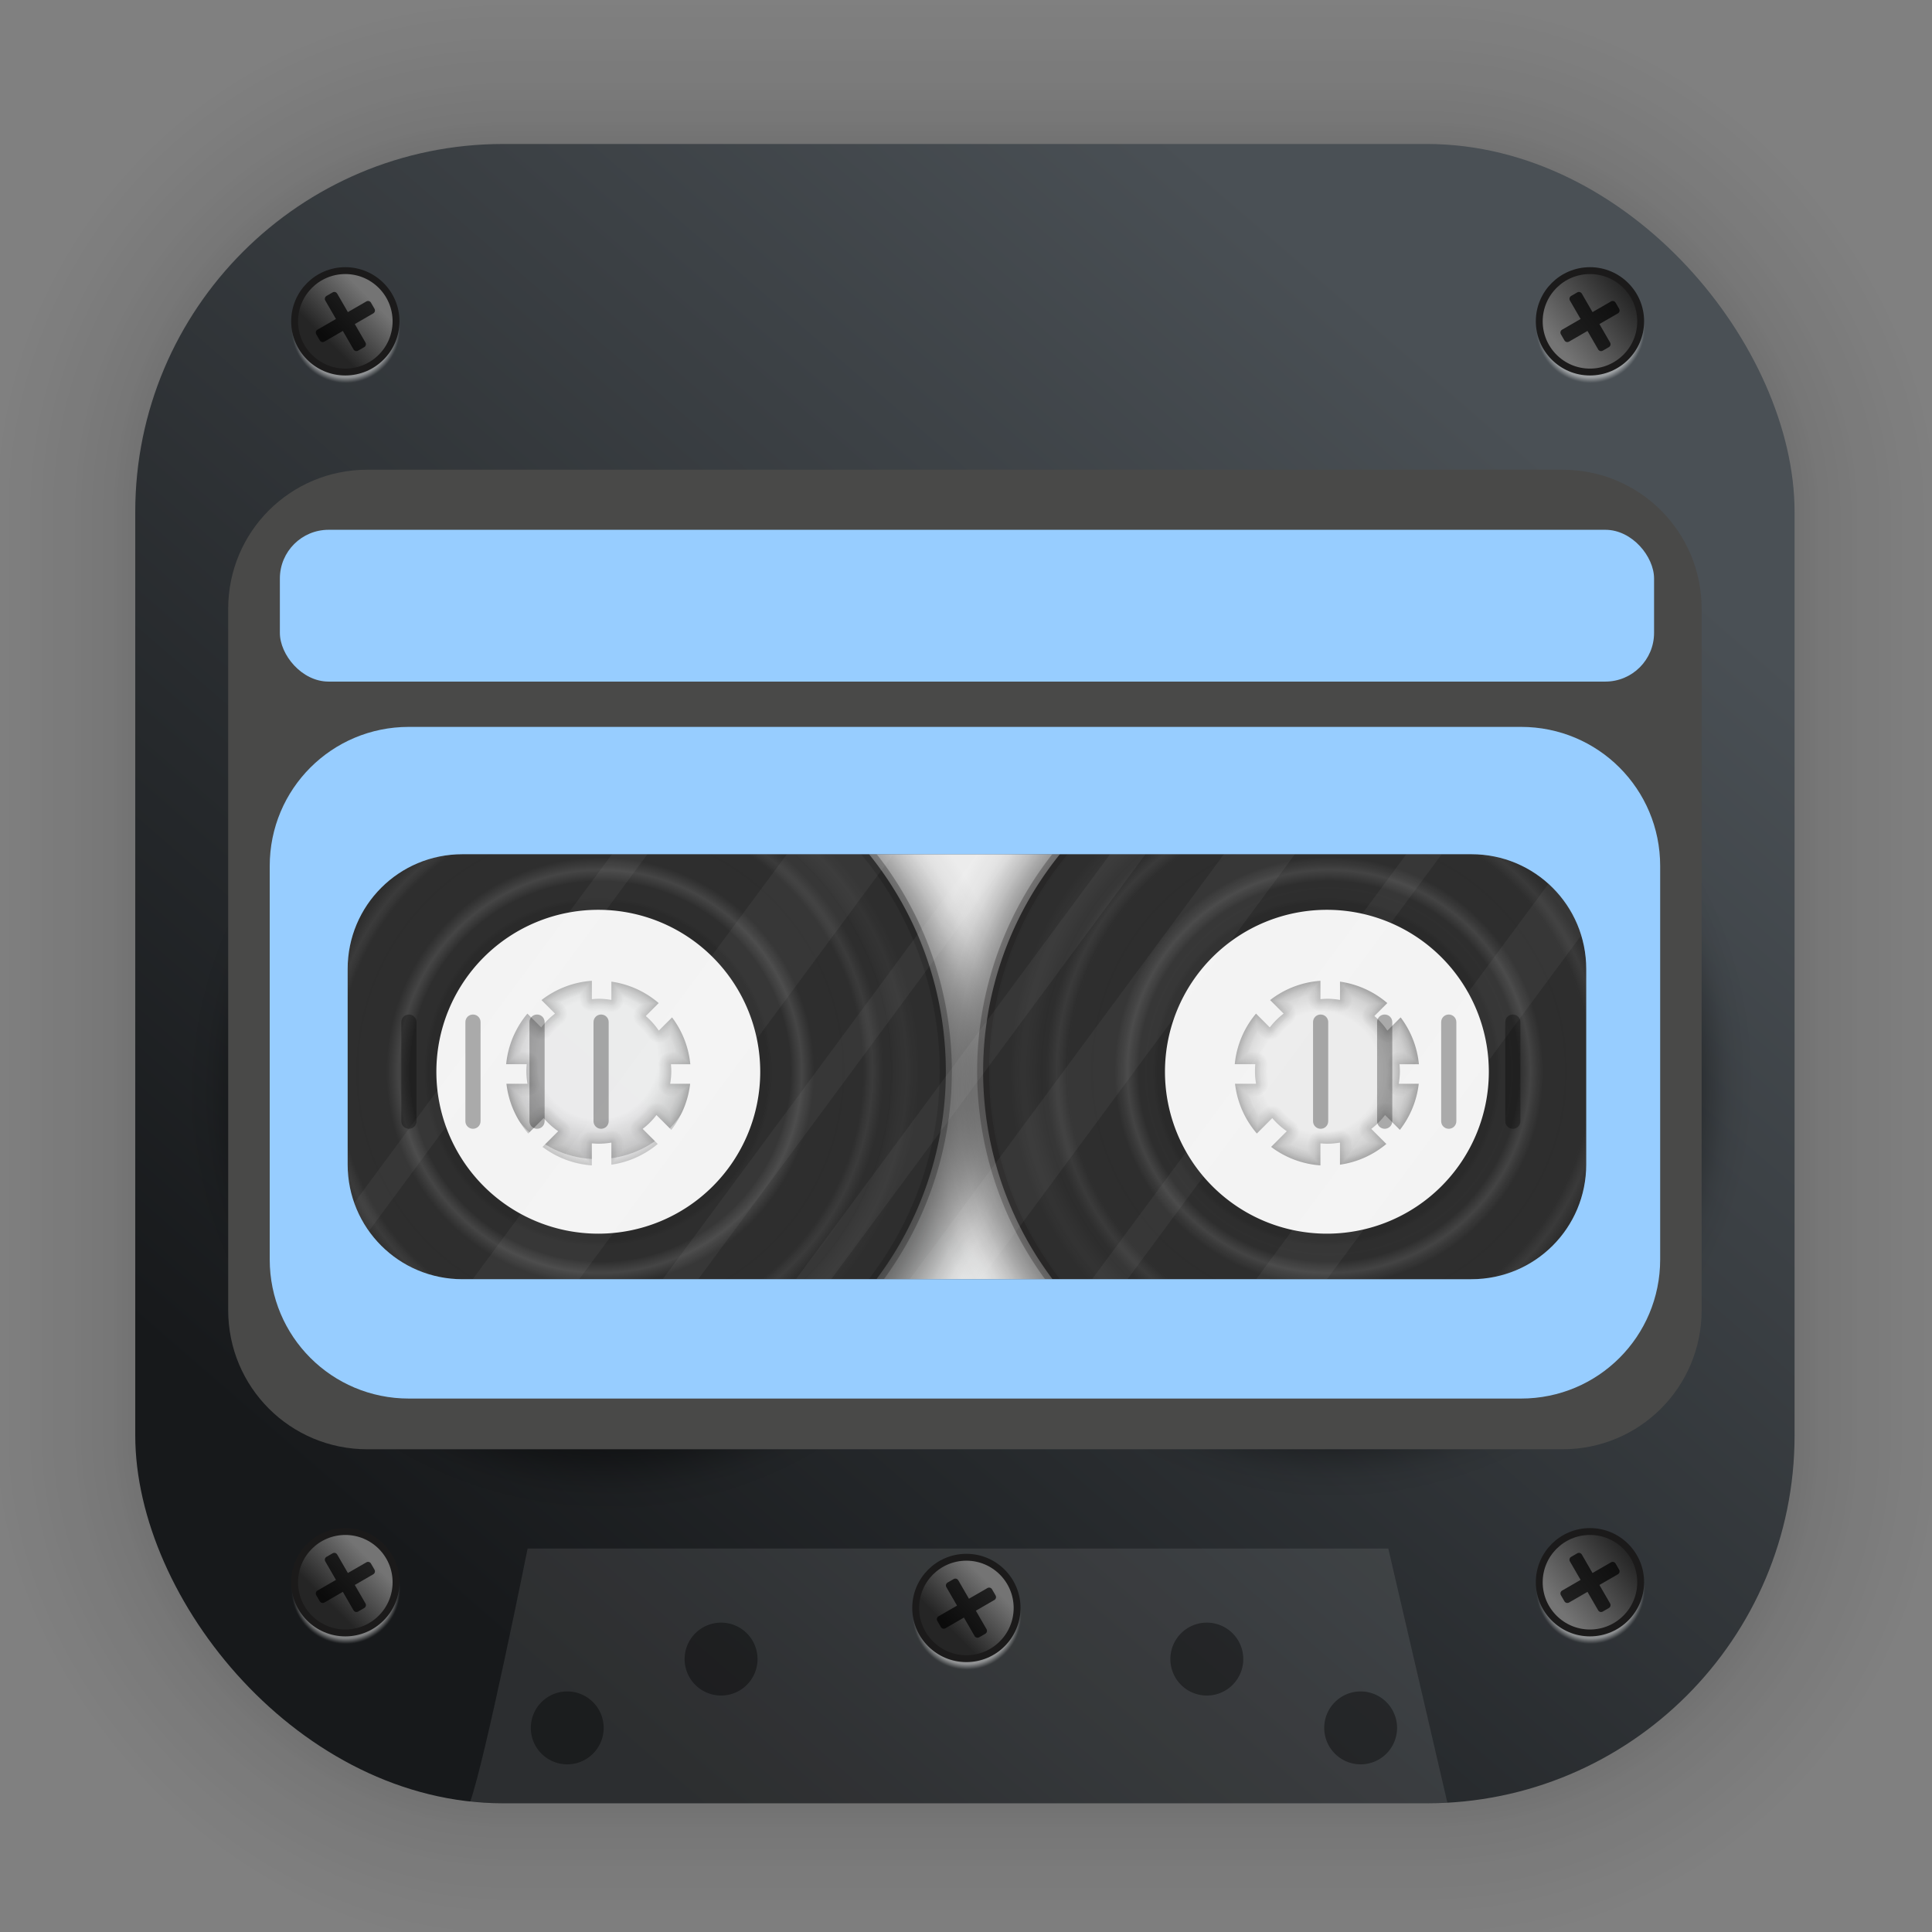 <?xml version="1.0" encoding="UTF-8" standalone="no"?>
<svg
   xmlns:dc="http://purl.org/dc/elements/1.1/"
   xmlns:cc="http://creativecommons.org/ns#"
   xmlns:rdf="http://www.w3.org/1999/02/22-rdf-syntax-ns#"
   xmlns:svg="http://www.w3.org/2000/svg"
   xmlns="http://www.w3.org/2000/svg"
   xmlns:xlink="http://www.w3.org/1999/xlink"
   xmlns:sodipodi="http://sodipodi.sourceforge.net/DTD/sodipodi-0.dtd"
   xmlns:inkscape="http://www.inkscape.org/namespaces/inkscape"
   width="128"
   height="128"
   viewBox="0 0 33.867 33.867"
   version="1.1"
   id="svg2767"
   inkscape:version="1.0.1 (3bc2e813f5, 2020-09-07)"
   sodipodi:docname="guitarix.svg">
  <rect x="0" y="0" width="33.867" height="33.867" fill="#808080" stroke="none"/>
  <defs
     id="defs2761">
    <linearGradient
       inkscape:collect="always"
       xlink:href="#linearGradient1938"
       id="linearGradient1940"
       x1="26.02"
       y1="7.046"
       x2="7.86"
       y2="28.024"
       gradientUnits="userSpaceOnUse"
       gradientTransform="translate(-0.025,0.006)" />
    <linearGradient
       inkscape:collect="always"
       id="linearGradient1938">
      <stop
         style="stop-color:#4a5055;stop-opacity:1"
         offset="0"
         id="stop1934" />
      <stop
         style="stop-color:#17191b;stop-opacity:1"
         offset="1"
         id="stop1936" />
    </linearGradient>
    <radialGradient
       inkscape:collect="always"
       xlink:href="#linearGradient1960"
       id="radialGradient1962"
       cx="-22.537"
       cy="-19.381"
       fx="-22.537"
       fy="-19.381"
       r="3.152"
       gradientUnits="userSpaceOnUse"
       gradientTransform="matrix(1.018,0,0,1.018,0.438,0.785)" />
    <linearGradient
       inkscape:collect="always"
       id="linearGradient1960">
      <stop
         style="stop-color:#ffffff;stop-opacity:1;"
         offset="0"
         id="stop1956" />
      <stop
         id="stop1964"
         offset="0.884"
         style="stop-color:#ffffff;stop-opacity:0.44" />
      <stop
         style="stop-color:#ffffff;stop-opacity:0.169;"
         offset="0.944"
         id="stop1980" />
      <stop
         id="stop1978"
         offset="0.97"
         style="stop-color:#ffffff;stop-opacity:0.055;" />
      <stop
         style="stop-color:#ffffff;stop-opacity:0.027;"
         offset="0.977"
         id="stop1988" />
      <stop
         id="stop1986"
         offset="0.984"
         style="stop-color:#ffffff;stop-opacity:0.008;" />
      <stop
         style="stop-color:#ffffff;stop-opacity:0;"
         offset="0.993"
         id="stop1984" />
      <stop
         style="stop-color:#ffffff;stop-opacity:0;"
         offset="1"
         id="stop1958" />
    </linearGradient>
    <linearGradient
       inkscape:collect="always"
       xlink:href="#linearGradient1948"
       id="linearGradient1950"
       x1="-20.445"
       y1="-21.247"
       x2="-24.487"
       y2="-18.081"
       gradientUnits="userSpaceOnUse" />
    <linearGradient
       inkscape:collect="always"
       id="linearGradient1948">
      <stop
         style="stop-color:#252525;stop-opacity:1;"
         offset="0"
         id="stop1944" />
      <stop
         style="stop-color:#747474;stop-opacity:1"
         offset="1"
         id="stop1946" />
    </linearGradient>
    <radialGradient
       inkscape:collect="always"
       xlink:href="#linearGradient1960"
       id="radialGradient2015"
       gradientUnits="userSpaceOnUse"
       gradientTransform="matrix(1.018,0,0,1.018,0.438,0.785)"
       cx="-22.537"
       cy="-19.381"
       fx="-22.537"
       fy="-19.381"
       r="3.152" />
    <linearGradient
       inkscape:collect="always"
       xlink:href="#linearGradient1948"
       id="linearGradient2017"
       gradientUnits="userSpaceOnUse"
       x1="-22.981"
       y1="-17.65"
       x2="-20.51"
       y2="-20.12" />
    <radialGradient
       inkscape:collect="always"
       xlink:href="#linearGradient1960"
       id="radialGradient2039"
       gradientUnits="userSpaceOnUse"
       gradientTransform="matrix(1.018,0,0,1.018,0.438,0.785)"
       cx="-22.537"
       cy="-19.381"
       fx="-22.537"
       fy="-19.381"
       r="3.152" />
    <radialGradient
       inkscape:collect="always"
       xlink:href="#linearGradient1960"
       id="radialGradient2057"
       gradientUnits="userSpaceOnUse"
       gradientTransform="matrix(1.018,0,0,1.018,0.438,0.785)"
       cx="-22.537"
       cy="-19.381"
       fx="-22.537"
       fy="-19.381"
       r="3.152" />
    <radialGradient
       inkscape:collect="always"
       xlink:href="#linearGradient2372"
       id="radialGradient2380"
       gradientUnits="userSpaceOnUse"
       cx="10.856"
       cy="17.245"
       fx="10.856"
       fy="17.245"
       r="1.756"
       gradientTransform="translate(12.283,1.551)" />
    <linearGradient
       inkscape:collect="always"
       id="linearGradient2372">
      <stop
         style="stop-color:#000000;stop-opacity:0"
         offset="0"
         id="stop2368" />
      <stop
         id="stop2376"
         offset="0.6"
         style="stop-color:#000000;stop-opacity:0" />
      <stop
         style="stop-color:#000000;stop-opacity:0.196"
         offset="1"
         id="stop2370" />
    </linearGradient>
    <radialGradient
       inkscape:collect="always"
       xlink:href="#linearGradient2372"
       id="radialGradient2374"
       cx="10.856"
       cy="17.245"
       fx="10.856"
       fy="17.245"
       r="1.756"
       gradientUnits="userSpaceOnUse"
       gradientTransform="translate(-0.38,1.318)" />
    <radialGradient
       inkscape:collect="always"
       xlink:href="#linearGradient5489"
       id="radialGradient3815-1"
       gradientUnits="userSpaceOnUse"
       gradientTransform="matrix(2.913,0,0,2.913,18.97,-5.156)"
       cx="24.249"
       cy="24.25"
       fx="24.249"
       fy="24.25"
       r="9.633" />
    <linearGradient
       id="linearGradient5489"
       inkscape:collect="always">
      <stop
         id="stop5461"
         offset="0"
         style="stop-color:#000000;stop-opacity:1;" />
      <stop
         style="stop-color:#000000;stop-opacity:0.788"
         offset="0.716"
         id="stop5463" />
      <stop
         id="stop5515"
         offset="0.746"
         style="stop-color:#000000;stop-opacity:0.675;" />
      <stop
         style="stop-color:#000000;stop-opacity:0.62;"
         offset="0.763"
         id="stop5517" />
      <stop
         style="stop-color:#000000;stop-opacity:0.545;"
         offset="0.786"
         id="stop5513" />
      <stop
         id="stop5509"
         offset="0.807"
         style="stop-color:#000000;stop-opacity:0.486;" />
      <stop
         style="stop-color:#000000;stop-opacity:0.298;"
         offset="0.862"
         id="stop5505" />
      <stop
         style="stop-color:#000000;stop-opacity:0.188;"
         offset="0.89"
         id="stop5503" />
      <stop
         style="stop-color:#000000;stop-opacity:0.082;"
         offset="0.924"
         id="stop5495" />
      <stop
         style="stop-color:#000000;stop-opacity:0.043;"
         offset="0.943"
         id="stop5493" />
      <stop
         id="stop5481"
         offset="0.956"
         style="stop-color:#000000;stop-opacity:0.031;" />
      <stop
         id="stop5483"
         offset="0.961"
         style="stop-color:#000000;stop-opacity:0.027;" />
      <stop
         id="stop5485"
         offset="0.992"
         style="stop-color:#000000;stop-opacity:0;" />
      <stop
         id="stop5487"
         offset="1"
         style="stop-color:#000000;stop-opacity:0;" />
    </linearGradient>
    <radialGradient
       inkscape:collect="always"
       xlink:href="#linearGradient5489"
       id="radialGradient4197"
       gradientUnits="userSpaceOnUse"
       gradientTransform="matrix(0.771,0,0,0.771,-7.699,-1.075)"
       cx="24.249"
       cy="24.25"
       fx="24.249"
       fy="24.25"
       r="9.633" />
    <radialGradient
       inkscape:collect="always"
       xlink:href="#linearGradient2151"
       id="radialGradient2153"
       cx="100.047"
       cy="-16.228"
       fx="100.047"
       fy="-16.228"
       r="29.308"
       gradientUnits="userSpaceOnUse"
       gradientTransform="scale(3.78)" />
    <linearGradient
       inkscape:collect="always"
       id="linearGradient2151">
      <stop
         style="stop-color:#2e2e2e;stop-opacity:1;"
         offset="0"
         id="stop2147" />
      <stop
         id="stop2169"
         offset="0.135"
         style="stop-color:#2e2e2e;stop-opacity:0.859;" />
      <stop
         style="stop-color:#2e2e2e;stop-opacity:0.812;"
         offset="0.179"
         id="stop2195" />
      <stop
         id="stop2161"
         offset="0.232"
         style="stop-color:#2e2e2e;stop-opacity:0.761;" />
      <stop
         style="stop-color:#2e2e2e;stop-opacity:0.706;"
         offset="0.287"
         id="stop2193" />
      <stop
         style="stop-color:#2e2e2e;stop-opacity:0.667;"
         offset="0.327"
         id="stop2171" />
      <stop
         id="stop2159"
         offset="0.383"
         style="stop-color:#e5e5e5;stop-opacity:0.612" />
      <stop
         style="stop-color:#2e2e2e;stop-opacity:0.569;"
         offset="0.421"
         id="stop2187" />
      <stop
         style="stop-color:#2e2e2e;stop-opacity:0.549;"
         offset="0.443"
         id="stop2185" />
      <stop
         style="stop-color:#2e2e2e;stop-opacity:0.49;"
         offset="0.504"
         id="stop2163" />
      <stop
         id="stop2189"
         offset="0.541"
         style="stop-color:#2e2e2e;stop-opacity:0.451;" />
      <stop
         id="stop2173"
         offset="0.573"
         style="stop-color:#dbdbdb;stop-opacity:0.42" />
      <stop
         style="stop-color:#2e2e2e;stop-opacity:0.384;"
         offset="0.609"
         id="stop2191" />
      <stop
         id="stop2157"
         offset="0.639"
         style="stop-color:#2e2e2e;stop-opacity:0.357;" />
      <stop
         style="stop-color:#2e2e2e;stop-opacity:0.31;"
         offset="0.686"
         id="stop2175" />
      <stop
         style="stop-color:#2e2e2e;stop-opacity:0.251;"
         offset="0.746"
         id="stop2165" />
      <stop
         id="stop2179"
         offset="0.774"
         style="stop-color:#e5e5e5;stop-opacity:0.22" />
      <stop
         id="stop2177"
         offset="0.806"
         style="stop-color:#2e2e2e;stop-opacity:0.188;" />
      <stop
         id="stop2167"
         offset="0.828"
         style="stop-color:#2e2e2e;stop-opacity:0.169;" />
      <stop
         style="stop-color:#cccccc;stop-opacity:0.122"
         offset="0.873"
         id="stop2181" />
      <stop
         id="stop2155"
         offset="0.905"
         style="stop-color:#2e2e2e;stop-opacity:0.094;" />
      <stop
         style="stop-color:#2e2e2e;stop-opacity:0.055;"
         offset="0.941"
         id="stop2183" />
      <stop
         style="stop-color:#2e2e2e;stop-opacity:0;"
         offset="1"
         id="stop2149" />
    </linearGradient>
    <radialGradient
       inkscape:collect="always"
       xlink:href="#linearGradient2151"
       id="radialGradient2354"
       gradientUnits="userSpaceOnUse"
       gradientTransform="scale(3.78)"
       cx="100.047"
       cy="-16.228"
       fx="100.047"
       fy="-16.228"
       r="29.308" />
    <radialGradient
       inkscape:collect="always"
       xlink:href="#linearGradient1960"
       id="radialGradient4314"
       gradientUnits="userSpaceOnUse"
       gradientTransform="matrix(1.018,0,0,1.018,0.438,0.785)"
       cx="-22.537"
       cy="-19.381"
       fx="-22.537"
       fy="-19.381"
       r="3.152" />
    <linearGradient
       inkscape:collect="always"
       xlink:href="#linearGradient1948"
       id="linearGradient3786"
       gradientUnits="userSpaceOnUse"
       x1="-22.981"
       y1="-17.65"
       x2="-20.51"
       y2="-20.12" />
    <linearGradient
       inkscape:collect="always"
       xlink:href="#linearGradient1948"
       id="linearGradient3788"
       gradientUnits="userSpaceOnUse"
       x1="-22.981"
       y1="-17.65"
       x2="-20.51"
       y2="-20.12" />
    <linearGradient
       inkscape:collect="always"
       xlink:href="#linearGradient1948"
       id="linearGradient3790"
       gradientUnits="userSpaceOnUse"
       x1="-20.445"
       y1="-21.247"
       x2="-24.487"
       y2="-18.081" />
  </defs>
  <sodipodi:namedview
     id="base"
     pagecolor="#ffffff"
     bordercolor="#666666"
     borderopacity="1.0"
     inkscape:pageopacity="0.0"
     inkscape:pageshadow="2"
     inkscape:zoom="2.8"
     inkscape:cx="49.632592"
     inkscape:cy="90.905458"
     inkscape:document-units="mm"
     inkscape:current-layer="layer1"
     inkscape:document-rotation="0"
     showgrid="false"
     units="px"
     inkscape:window-width="1920"
     inkscape:window-height="1027"
     inkscape:window-x="0"
     inkscape:window-y="25"
     inkscape:window-maximized="1" />
  <g
     inkscape:label="Capa 1"
     inkscape:groupmode="layer"
     id="layer1">
    <g
       id="g1702"
       transform="matrix(0.976,0,0,0.976,-65.774,-37.197)"
       style="opacity:0.297">
      <rect
         style="fill:none;fill-opacity:1;stroke:#000000;stroke-width:0.1;stroke-linecap:round;stroke-linejoin:round;stroke-miterlimit:4;stroke-dasharray:none;stroke-opacity:0.02"
         id="rect1634"
         width="29.811"
         height="29.811"
         x="69.84"
         y="40.71"
         rx="6.61"
         ry="6.61" />
      <rect
         ry="6.61"
         rx="6.61"
         y="40.71"
         x="69.84"
         height="29.811"
         width="29.811"
         id="rect1638"
         style="fill:none;fill-opacity:1;stroke:#000000;stroke-width:0.2;stroke-linecap:round;stroke-linejoin:round;stroke-miterlimit:4;stroke-dasharray:none;stroke-opacity:0.02" />
      <rect
         style="fill:none;fill-opacity:1;stroke:#000000;stroke-width:0.3;stroke-linecap:round;stroke-linejoin:round;stroke-miterlimit:4;stroke-dasharray:none;stroke-opacity:0.02"
         id="rect1640"
         width="29.811"
         height="29.811"
         x="69.84"
         y="40.71"
         rx="6.61"
         ry="6.61" />
      <rect
         ry="6.61"
         rx="6.61"
         y="40.71"
         x="69.84"
         height="29.811"
         width="29.811"
         id="rect1642"
         style="fill:none;fill-opacity:1;stroke:#000000;stroke-width:0.4;stroke-linecap:round;stroke-linejoin:round;stroke-miterlimit:4;stroke-dasharray:none;stroke-opacity:0.02" />
      <rect
         style="fill:none;fill-opacity:1;stroke:#000000;stroke-width:0.5;stroke-linecap:round;stroke-linejoin:round;stroke-miterlimit:4;stroke-dasharray:none;stroke-opacity:0.02"
         id="rect1644"
         width="29.811"
         height="29.811"
         x="69.84"
         y="40.71"
         rx="6.61"
         ry="6.61" />
      <rect
         ry="6.61"
         rx="6.61"
         y="40.71"
         x="69.84"
         height="29.811"
         width="29.811"
         id="rect1646"
         style="fill:none;fill-opacity:1;stroke:#000000;stroke-width:0.6;stroke-linecap:round;stroke-linejoin:round;stroke-miterlimit:4;stroke-dasharray:none;stroke-opacity:0.02" />
      <rect
         style="fill:none;fill-opacity:1;stroke:#000000;stroke-width:0.7;stroke-linecap:round;stroke-linejoin:round;stroke-miterlimit:4;stroke-dasharray:none;stroke-opacity:0.02"
         id="rect1648"
         width="29.811"
         height="29.811"
         x="69.84"
         y="40.71"
         rx="6.61"
         ry="6.61" />
      <rect
         ry="6.61"
         rx="6.61"
         y="40.71"
         x="69.84"
         height="29.811"
         width="29.811"
         id="rect1650"
         style="fill:none;fill-opacity:1;stroke:#000000;stroke-width:0.8;stroke-linecap:round;stroke-linejoin:round;stroke-miterlimit:4;stroke-dasharray:none;stroke-opacity:0.02" />
      <rect
         style="fill:none;fill-opacity:1;stroke:#000000;stroke-width:1;stroke-linecap:round;stroke-linejoin:round;stroke-miterlimit:4;stroke-dasharray:none;stroke-opacity:0.02"
         id="rect1652"
         width="29.811"
         height="29.811"
         x="69.84"
         y="40.71"
         rx="6.61"
         ry="6.61" />
      <rect
         ry="6.61"
         rx="6.61"
         y="40.71"
         x="69.84"
         height="29.811"
         width="29.811"
         id="rect1654"
         style="fill:none;fill-opacity:1;stroke:#000000;stroke-width:1.2;stroke-linecap:round;stroke-linejoin:round;stroke-miterlimit:4;stroke-dasharray:none;stroke-opacity:0.02" />
      <rect
         style="fill:none;fill-opacity:1;stroke:#000000;stroke-width:1.4;stroke-linecap:round;stroke-linejoin:round;stroke-miterlimit:4;stroke-dasharray:none;stroke-opacity:0.02"
         id="rect1656"
         width="29.811"
         height="29.811"
         x="69.84"
         y="40.71"
         rx="6.61"
         ry="6.61" />
      <rect
         ry="6.61"
         rx="6.61"
         y="40.71"
         x="69.84"
         height="29.811"
         width="29.811"
         id="rect1658"
         style="fill:none;fill-opacity:1;stroke:#000000;stroke-width:1.6;stroke-linecap:round;stroke-linejoin:round;stroke-miterlimit:4;stroke-dasharray:none;stroke-opacity:0.02" />
      <rect
         style="fill:none;fill-opacity:1;stroke:#000000;stroke-width:1.8;stroke-linecap:round;stroke-linejoin:round;stroke-miterlimit:4;stroke-dasharray:none;stroke-opacity:0.02"
         id="rect1660"
         width="29.811"
         height="29.811"
         x="69.84"
         y="40.71"
         rx="6.61"
         ry="6.61" />
      <rect
         ry="6.61"
         rx="6.61"
         y="40.71"
         x="69.84"
         height="29.811"
         width="29.811"
         id="rect1662"
         style="fill:none;fill-opacity:1;stroke:#000000;stroke-width:2;stroke-linecap:round;stroke-linejoin:round;stroke-miterlimit:4;stroke-dasharray:none;stroke-opacity:0.02" />
      <rect
         style="fill:none;fill-opacity:1;stroke:#000000;stroke-width:2.2;stroke-linecap:round;stroke-linejoin:round;stroke-miterlimit:4;stroke-dasharray:none;stroke-opacity:0.02"
         id="rect1664"
         width="29.811"
         height="29.811"
         x="69.84"
         y="40.71"
         rx="6.61"
         ry="6.61" />
      <rect
         ry="6.61"
         rx="6.61"
         y="40.71"
         x="69.84"
         height="29.811"
         width="29.811"
         id="rect1666"
         style="fill:none;fill-opacity:1;stroke:#000000;stroke-width:2.6;stroke-linecap:round;stroke-linejoin:round;stroke-miterlimit:4;stroke-dasharray:none;stroke-opacity:0.02" />
      <rect
         style="fill:none;fill-opacity:1;stroke:#000000;stroke-width:3;stroke-linecap:round;stroke-linejoin:round;stroke-miterlimit:4;stroke-dasharray:none;stroke-opacity:0.02"
         id="rect1668"
         width="29.811"
         height="29.811"
         x="69.84"
         y="40.71"
         rx="6.61"
         ry="6.61" />
      <rect
         ry="6.61"
         rx="6.61"
         y="40.71"
         x="69.84"
         height="29.811"
         width="29.811"
         id="rect1670"
         style="fill:none;fill-opacity:1;stroke:#000000;stroke-width:3.4;stroke-linecap:round;stroke-linejoin:round;stroke-miterlimit:4;stroke-dasharray:none;stroke-opacity:0.02" />
      <rect
         style="fill:none;fill-opacity:1;stroke:#000000;stroke-width:3.8;stroke-linecap:round;stroke-linejoin:round;stroke-miterlimit:4;stroke-dasharray:none;stroke-opacity:0.02"
         id="rect1672"
         width="29.811"
         height="29.811"
         x="69.84"
         y="40.71"
         rx="6.61"
         ry="6.61" />
      <rect
         ry="6.61"
         rx="6.61"
         y="40.71"
         x="69.84"
         height="29.811"
         width="29.811"
         id="rect1674"
         style="fill:none;fill-opacity:1;stroke:#000000;stroke-width:4.2;stroke-linecap:round;stroke-linejoin:round;stroke-miterlimit:4;stroke-dasharray:none;stroke-opacity:0.02" />
      <rect
         style="fill:none;fill-opacity:1;stroke:#000000;stroke-width:4.6;stroke-linecap:round;stroke-linejoin:round;stroke-miterlimit:4;stroke-dasharray:none;stroke-opacity:0.02"
         id="rect1676"
         width="29.811"
         height="29.811"
         x="69.84"
         y="40.71"
         rx="6.61"
         ry="6.61" />
      <rect
         ry="6.61"
         rx="6.61"
         y="40.71"
         x="69.84"
         height="29.811"
         width="29.811"
         id="rect1678"
         style="fill:none;fill-opacity:1;stroke:#000000;stroke-width:5;stroke-linecap:round;stroke-linejoin:round;stroke-miterlimit:4;stroke-dasharray:none;stroke-opacity:0.02" />
    </g>
    <rect
       style="fill:url(#linearGradient1940);fill-opacity:1;stroke-width:2.688;stroke-linecap:round;stroke-linejoin:round"
       id="rect849"
       width="29.087"
       height="29.087"
       x="2.371"
       y="2.524"
       rx="6.449"
       ry="6.449" />
    <g
       id="g2003"
       transform="matrix(0.301,0,0,0.301,20.132,3.607)">
      <g
         transform="translate(48.249,26.111)"
         id="g1992">
        <path
           style="color:#000000;font-style:normal;font-variant:normal;font-weight:normal;font-stretch:normal;font-size:medium;line-height:normal;font-family:sans-serif;font-variant-ligatures:normal;font-variant-position:normal;font-variant-caps:normal;font-variant-numeric:normal;font-variant-alternates:normal;font-feature-settings:normal;text-indent:0;text-align:start;text-decoration:none;text-decoration-line:none;text-decoration-style:solid;text-decoration-color:#000000;letter-spacing:normal;word-spacing:normal;text-transform:none;writing-mode:lr-tb;direction:ltr;text-orientation:mixed;dominant-baseline:auto;baseline-shift:baseline;text-anchor:start;white-space:normal;shape-padding:0;clip-rule:nonzero;display:inline;overflow:visible;visibility:visible;opacity:1;isolation:auto;mix-blend-mode:normal;color-interpolation:sRGB;color-interpolation-filters:linearRGB;solid-color:#000000;solid-opacity:1;vector-effect:none;fill:url(#radialGradient1962);fill-opacity:1;fill-rule:nonzero;stroke:none;stroke-width:0.407;stroke-linecap:round;stroke-linejoin:round;stroke-miterlimit:4;stroke-dasharray:none;stroke-dashoffset:0;stroke-opacity:1;color-rendering:auto;image-rendering:auto;shape-rendering:auto;text-rendering:auto;enable-background:accumulate"
           d="m -22.503,-22.152 c -1.77,0 -3.209,1.439 -3.209,3.209 0,1.77 1.439,3.209 3.209,3.209 1.77,0 3.209,-1.439 3.209,-3.209 0,-1.77 -1.439,-3.209 -3.209,-3.209 z"
           id="circle1952"
           inkscape:connector-curvature="0"
           sodipodi:nodetypes="sssss" />
        <circle
           style="opacity:1;fill:url(#linearGradient1950);fill-opacity:1;stroke:#1b1a1a;stroke-width:0.4;stroke-linecap:round;stroke-linejoin:round;stroke-miterlimit:4;stroke-dasharray:none;stroke-opacity:1"
           id="path1942"
           cx="-22.537"
           cy="-19.381"
           r="2.953" />
      </g>
      <path
         inkscape:connector-curvature="0"
         id="rect1994"
         d="m 25.048,5.02 c -0.025,0.003 -0.05,0.011 -0.074,0.025 l -0.357,0.206 c -0.094,0.054 -0.126,0.173 -0.072,0.267 l 0.622,1.076 -1.077,0.622 c -0.094,0.054 -0.125,0.173 -0.071,0.267 l 0.206,0.357 c 0.054,0.094 0.173,0.126 0.267,0.072 l 1.076,-0.622 0.622,1.076 c 0.054,0.094 0.173,0.126 0.267,0.072 l 0.357,-0.206 c 0.094,-0.054 0.125,-0.173 0.071,-0.267 l -0.622,-1.076 1.077,-0.622 c 0.094,-0.054 0.125,-0.173 0.071,-0.267 l -0.206,-0.357 c -0.054,-0.094 -0.173,-0.126 -0.267,-0.072 l -1.077,0.622 -0.622,-1.076 c -0.041,-0.07 -0.118,-0.106 -0.193,-0.097 z"
         style="opacity:1;fill:#000000;fill-opacity:0.71;stroke:none;stroke-width:0.4;stroke-linecap:round;stroke-linejoin:round;stroke-miterlimit:4;stroke-dasharray:none;stroke-opacity:1" />
    </g>
    <g
       transform="matrix(0.301,0,0,0.301,-1.686,3.607)"
       id="g2013">
      <g
         id="g2009"
         transform="translate(48.249,26.111)">
        <path
           sodipodi:nodetypes="sssss"
           inkscape:connector-curvature="0"
           id="path2005"
           d="m -22.503,-22.152 c -1.77,0 -3.209,1.439 -3.209,3.209 0,1.77 1.439,3.209 3.209,3.209 1.77,0 3.209,-1.439 3.209,-3.209 0,-1.77 -1.439,-3.209 -3.209,-3.209 z"
           style="color:#000000;font-style:normal;font-variant:normal;font-weight:normal;font-stretch:normal;font-size:medium;line-height:normal;font-family:sans-serif;font-variant-ligatures:normal;font-variant-position:normal;font-variant-caps:normal;font-variant-numeric:normal;font-variant-alternates:normal;font-feature-settings:normal;text-indent:0;text-align:start;text-decoration:none;text-decoration-line:none;text-decoration-style:solid;text-decoration-color:#000000;letter-spacing:normal;word-spacing:normal;text-transform:none;writing-mode:lr-tb;direction:ltr;text-orientation:mixed;dominant-baseline:auto;baseline-shift:baseline;text-anchor:start;white-space:normal;shape-padding:0;clip-rule:nonzero;display:inline;overflow:visible;visibility:visible;opacity:1;isolation:auto;mix-blend-mode:normal;color-interpolation:sRGB;color-interpolation-filters:linearRGB;solid-color:#000000;solid-opacity:1;vector-effect:none;fill:url(#radialGradient2015);fill-opacity:1;fill-rule:nonzero;stroke:none;stroke-width:0.407;stroke-linecap:round;stroke-linejoin:round;stroke-miterlimit:4;stroke-dasharray:none;stroke-dashoffset:0;stroke-opacity:1;color-rendering:auto;image-rendering:auto;shape-rendering:auto;text-rendering:auto;enable-background:accumulate" />
        <circle
           r="2.953"
           cy="-19.381"
           cx="-22.537"
           id="circle2007"
           style="opacity:1;fill:url(#linearGradient2017);fill-opacity:1;stroke:#1b1a1a;stroke-width:0.4;stroke-linecap:round;stroke-linejoin:round;stroke-miterlimit:4;stroke-dasharray:none;stroke-opacity:1" />
      </g>
      <path
         style="opacity:1;fill:#000000;fill-opacity:0.71;stroke:none;stroke-width:0.4;stroke-linecap:round;stroke-linejoin:round;stroke-miterlimit:4;stroke-dasharray:none;stroke-opacity:1"
         d="m 25.048,5.02 c -0.025,0.003 -0.05,0.011 -0.074,0.025 l -0.357,0.206 c -0.094,0.054 -0.126,0.173 -0.072,0.267 l 0.622,1.076 -1.077,0.622 c -0.094,0.054 -0.125,0.173 -0.071,0.267 l 0.206,0.357 c 0.054,0.094 0.173,0.126 0.267,0.072 l 1.076,-0.622 0.622,1.076 c 0.054,0.094 0.173,0.126 0.267,0.072 l 0.357,-0.206 c 0.094,-0.054 0.125,-0.173 0.071,-0.267 l -0.622,-1.076 1.077,-0.622 c 0.094,-0.054 0.125,-0.173 0.071,-0.267 l -0.206,-0.357 c -0.054,-0.094 -0.173,-0.126 -0.267,-0.072 l -1.077,0.622 -0.622,-1.076 c -0.041,-0.07 -0.118,-0.106 -0.193,-0.097 z"
         id="path2011"
         inkscape:connector-curvature="0" />
    </g>
    <g
       transform="matrix(0.301,0,0,0.301,20.132,25.71)"
       id="g2027">
      <g
         id="g2023"
         transform="translate(48.249,26.111)">
        <path
           sodipodi:nodetypes="sssss"
           inkscape:connector-curvature="0"
           id="path2019"
           d="m -22.503,-22.152 c -1.77,0 -3.209,1.439 -3.209,3.209 0,1.77 1.439,3.209 3.209,3.209 1.77,0 3.209,-1.439 3.209,-3.209 0,-1.77 -1.439,-3.209 -3.209,-3.209 z"
           style="color:#000000;font-style:normal;font-variant:normal;font-weight:normal;font-stretch:normal;font-size:medium;line-height:normal;font-family:sans-serif;font-variant-ligatures:normal;font-variant-position:normal;font-variant-caps:normal;font-variant-numeric:normal;font-variant-alternates:normal;font-feature-settings:normal;text-indent:0;text-align:start;text-decoration:none;text-decoration-line:none;text-decoration-style:solid;text-decoration-color:#000000;letter-spacing:normal;word-spacing:normal;text-transform:none;writing-mode:lr-tb;direction:ltr;text-orientation:mixed;dominant-baseline:auto;baseline-shift:baseline;text-anchor:start;white-space:normal;shape-padding:0;clip-rule:nonzero;display:inline;overflow:visible;visibility:visible;opacity:1;isolation:auto;mix-blend-mode:normal;color-interpolation:sRGB;color-interpolation-filters:linearRGB;solid-color:#000000;solid-opacity:1;vector-effect:none;fill:url(#radialGradient2039);fill-opacity:1;fill-rule:nonzero;stroke:none;stroke-width:0.407;stroke-linecap:round;stroke-linejoin:round;stroke-miterlimit:4;stroke-dasharray:none;stroke-dashoffset:0;stroke-opacity:1;color-rendering:auto;image-rendering:auto;shape-rendering:auto;text-rendering:auto;enable-background:accumulate" />
        <circle
           r="2.953"
           cy="-19.381"
           cx="-22.537"
           id="circle2021"
           style="opacity:1;fill:url(#linearGradient3790);fill-opacity:1;stroke:#1b1a1a;stroke-width:0.4;stroke-linecap:round;stroke-linejoin:round;stroke-miterlimit:4;stroke-dasharray:none;stroke-opacity:1" />
      </g>
      <path
         style="opacity:1;fill:#000000;fill-opacity:0.71;stroke:none;stroke-width:0.4;stroke-linecap:round;stroke-linejoin:round;stroke-miterlimit:4;stroke-dasharray:none;stroke-opacity:1"
         d="m 25.048,5.02 c -0.025,0.003 -0.05,0.011 -0.074,0.025 l -0.357,0.206 c -0.094,0.054 -0.126,0.173 -0.072,0.267 l 0.622,1.076 -1.077,0.622 c -0.094,0.054 -0.125,0.173 -0.071,0.267 l 0.206,0.357 c 0.054,0.094 0.173,0.126 0.267,0.072 l 1.076,-0.622 0.622,1.076 c 0.054,0.094 0.173,0.126 0.267,0.072 l 0.357,-0.206 c 0.094,-0.054 0.125,-0.173 0.071,-0.267 l -0.622,-1.076 1.077,-0.622 c 0.094,-0.054 0.125,-0.173 0.071,-0.267 l -0.206,-0.357 c -0.054,-0.094 -0.173,-0.126 -0.267,-0.072 l -1.077,0.622 -0.622,-1.076 c -0.041,-0.07 -0.118,-0.106 -0.193,-0.097 z"
         id="path2025"
         inkscape:connector-curvature="0" />
    </g>
    <g
       id="g2055"
       transform="matrix(0.301,0,0,0.301,-1.686,25.71)">
      <g
         transform="translate(48.249,26.111)"
         id="g2051">
        <path
           style="color:#000000;font-style:normal;font-variant:normal;font-weight:normal;font-stretch:normal;font-size:medium;line-height:normal;font-family:sans-serif;font-variant-ligatures:normal;font-variant-position:normal;font-variant-caps:normal;font-variant-numeric:normal;font-variant-alternates:normal;font-feature-settings:normal;text-indent:0;text-align:start;text-decoration:none;text-decoration-line:none;text-decoration-style:solid;text-decoration-color:#000000;letter-spacing:normal;word-spacing:normal;text-transform:none;writing-mode:lr-tb;direction:ltr;text-orientation:mixed;dominant-baseline:auto;baseline-shift:baseline;text-anchor:start;white-space:normal;shape-padding:0;clip-rule:nonzero;display:inline;overflow:visible;visibility:visible;opacity:1;isolation:auto;mix-blend-mode:normal;color-interpolation:sRGB;color-interpolation-filters:linearRGB;solid-color:#000000;solid-opacity:1;vector-effect:none;fill:url(#radialGradient2057);fill-opacity:1;fill-rule:nonzero;stroke:none;stroke-width:0.407;stroke-linecap:round;stroke-linejoin:round;stroke-miterlimit:4;stroke-dasharray:none;stroke-dashoffset:0;stroke-opacity:1;color-rendering:auto;image-rendering:auto;shape-rendering:auto;text-rendering:auto;enable-background:accumulate"
           d="m -22.503,-22.152 c -1.77,0 -3.209,1.439 -3.209,3.209 0,1.77 1.439,3.209 3.209,3.209 1.77,0 3.209,-1.439 3.209,-3.209 0,-1.77 -1.439,-3.209 -3.209,-3.209 z"
           id="path2047"
           inkscape:connector-curvature="0"
           sodipodi:nodetypes="sssss" />
        <circle
           style="opacity:1;fill:url(#linearGradient3788);fill-opacity:1;stroke:#1b1a1a;stroke-width:0.4;stroke-linecap:round;stroke-linejoin:round;stroke-miterlimit:4;stroke-dasharray:none;stroke-opacity:1"
           id="circle2049"
           cx="-22.537"
           cy="-19.381"
           r="2.953" />
      </g>
      <path
         inkscape:connector-curvature="0"
         id="path2053"
         d="m 25.048,5.02 c -0.025,0.003 -0.05,0.011 -0.074,0.025 l -0.357,0.206 c -0.094,0.054 -0.126,0.173 -0.072,0.267 l 0.622,1.076 -1.077,0.622 c -0.094,0.054 -0.125,0.173 -0.071,0.267 l 0.206,0.357 c 0.054,0.094 0.173,0.126 0.267,0.072 l 1.076,-0.622 0.622,1.076 c 0.054,0.094 0.173,0.126 0.267,0.072 l 0.357,-0.206 c 0.094,-0.054 0.125,-0.173 0.071,-0.267 l -0.622,-1.076 1.077,-0.622 c 0.094,-0.054 0.125,-0.173 0.071,-0.267 l -0.206,-0.357 c -0.054,-0.094 -0.173,-0.126 -0.267,-0.072 l -1.077,0.622 -0.622,-1.076 c -0.041,-0.07 -0.118,-0.106 -0.193,-0.097 z"
         style="opacity:1;fill:#000000;fill-opacity:0.71;stroke:none;stroke-width:0.4;stroke-linecap:round;stroke-linejoin:round;stroke-miterlimit:4;stroke-dasharray:none;stroke-opacity:1" />
    </g>
    <rect
       style="opacity:1;fill:#f3f3f3;fill-opacity:0.962;stroke:none;stroke-width:1;stroke-linecap:round;stroke-linejoin:round;stroke-miterlimit:4;stroke-dasharray:none;stroke-opacity:1"
       id="rect2356"
       width="25.118"
       height="11.313"
       x="4.587"
       y="12.018"
       rx="0.239"
       ry="0.239" />
    <circle
       r="1.756"
       cy="18.796"
       cx="23.14"
       id="circle2378"
       style="opacity:1;fill:url(#radialGradient2380);fill-opacity:1;stroke:none;stroke-width:1;stroke-linecap:round;stroke-linejoin:round;stroke-miterlimit:4;stroke-dasharray:none;stroke-opacity:1" />
    <circle
       style="opacity:1;fill:url(#radialGradient2374);fill-opacity:1;stroke:none;stroke-width:1;stroke-linecap:round;stroke-linejoin:round;stroke-miterlimit:4;stroke-dasharray:none;stroke-opacity:1"
       id="path2358"
       cx="10.476"
       cy="18.564"
       r="1.756" />
    <g
       id="g4250"
       transform="translate(-0.38,1.567)">
      <path
         id="path3813-6"
         transform="scale(0.265)"
         d="m 89.609,37.422 a 28.062,28.062 0 0 0 -28.062,28.062 28.062,28.062 0 0 0 28.062,28.062 28.062,28.062 0 0 0 28.061,-28.062 28.062,28.062 0 0 0 -28.061,-28.062 z M 88.367,54.898 A 10.05,10.05 0 0 1 98.418,64.947 10.05,10.05 0 0 1 88.367,74.998 10.05,10.05 0 0 1 78.316,64.947 10.05,10.05 0 0 1 88.367,54.898 Z"
         style="opacity:1;fill:url(#radialGradient3815-1);fill-opacity:1;stroke-width:6.629"
         inkscape:connector-curvature="0" />
      <path
         inkscape:connector-curvature="0"
         style="opacity:1;fill:url(#radialGradient4197);fill-opacity:1;stroke-width:1.754"
         d="m 10.991,10.19 a 7.425,7.425 0 0 0 -7.425,7.425 7.425,7.425 0 0 0 7.425,7.425 7.425,7.425 0 0 0 7.424,-7.425 7.425,7.425 0 0 0 -7.424,-7.425 z m -0.329,4.624 a 2.659,2.659 0 0 1 2.659,2.659 2.659,2.659 0 0 1 -2.659,2.659 2.659,2.659 0 0 1 -2.659,-2.659 2.659,2.659 0 0 1 2.659,-2.659 z"
         id="path4195" />
      <g
         transform="matrix(0.21,0,0,0.21,2.63,20.628)"
         id="g2266">
        <path
           inkscape:connector-curvature="0"
           style="opacity:1;fill:#2e2e2e;fill-opacity:1;stroke:none;stroke-width:3.78;stroke-linecap:round;stroke-linejoin:round;stroke-miterlimit:4;stroke-dasharray:none;stroke-opacity:1"
           d="M 378.129,-170.213 A 108.88,108.88 0 0 0 269.25,-61.332 108.88,108.88 0 0 0 378.129,47.547 108.88,108.88 0 0 0 487.01,-61.332 108.88,108.88 0 0 0 378.129,-170.213 Z m -2.852,65.348 a 42.667,42.667 0 0 1 42.666,42.666 42.667,42.667 0 0 1 -42.666,42.668 42.667,42.667 0 0 1 -42.666,-42.668 42.667,42.667 0 0 1 42.666,-42.666 z"
           transform="scale(0.265)"
           id="circle2197" />
        <path
           inkscape:connector-curvature="0"
           style="opacity:0.301;fill:url(#radialGradient2153);fill-opacity:1;stroke:#1b1a1a;stroke-width:3.78;stroke-linecap:round;stroke-linejoin:round;stroke-miterlimit:4;stroke-dasharray:none;stroke-opacity:1"
           d="M 378.129,-170.213 A 108.88,108.88 0 0 0 269.25,-61.332 108.88,108.88 0 0 0 378.129,47.547 108.88,108.88 0 0 0 487.01,-61.332 108.88,108.88 0 0 0 378.129,-170.213 Z m -0.955,68.762 a 41.15,41.15 0 0 1 41.148,41.148 41.15,41.15 0 0 1 -41.148,41.15 41.15,41.15 0 0 1 -41.15,-41.15 41.15,41.15 0 0 1 41.15,-41.148 z"
           id="path2145"
           transform="scale(0.265)" />
        <g
           id="g2244"
           transform="translate(0.35,-1.108)">
          <g
             transform="translate(83.944,5.812)"
             id="g2143">
            <path
               inkscape:connector-curvature="0"
               id="path2081"
               d="M 15.753,-34.449 A 13.517,13.517 0 0 0 2.236,-20.932 13.517,13.517 0 0 0 15.753,-7.415 13.517,13.517 0 0 0 29.27,-20.932 13.517,13.517 0 0 0 15.753,-34.449 Z m -0.538,5.927 v 1.533 a 6.049,6.049 0 0 1 0.585,-0.035 6.049,6.049 0 0 1 1.046,0.098 v -1.528 a 7.727,7.727 0 0 1 3.949,1.791 l -1.08,1.08 a 6.049,6.049 0 0 1 1.088,1.22 l 1.106,-1.106 a 7.727,7.727 0 0 1 1.525,3.91 h -1.621 a 6.049,6.049 0 0 1 0.034,0.585 6.049,6.049 0 0 1 -0.097,1.046 h 1.671 a 7.727,7.727 0 0 1 -1.575,3.847 l -1.238,-1.238 a 6.049,6.049 0 0 1 -1.152,1.156 l 1.259,1.259 a 7.727,7.727 0 0 1 -3.871,1.73 v -1.844 a 6.049,6.049 0 0 1 -1.046,0.092 6.049,6.049 0 0 1 -0.585,-0.029 v 1.84 a 7.727,7.727 0 0 1 -4.116,-1.544 l 1.309,-1.309 A 6.049,6.049 0 0 1 11.196,-17.062 l -1.287,1.287 a 7.727,7.727 0 0 1 -1.822,-4.153 h 1.757 a 6.049,6.049 0 0 1 -0.092,-1.046 6.049,6.049 0 0 1 0.029,-0.585 h -1.717 a 7.727,7.727 0 0 1 1.774,-4.224 l 1.153,1.153 a 6.049,6.049 0 0 1 1.153,-1.155 l -1.128,-1.128 a 7.727,7.727 0 0 1 4.199,-1.609 z"
               style="opacity:1;fill:none;fill-opacity:0.891;stroke:#1b1a1a;stroke-width:0.1;stroke-linecap:round;stroke-linejoin:round;stroke-miterlimit:4;stroke-dasharray:none;stroke-opacity:0.012" />
            <path
               style="opacity:1;fill:none;fill-opacity:0.891;stroke:#1b1a1a;stroke-width:0.2;stroke-linecap:round;stroke-linejoin:round;stroke-miterlimit:4;stroke-dasharray:none;stroke-opacity:0.012"
               d="M 15.753,-34.449 A 13.517,13.517 0 0 0 2.236,-20.932 13.517,13.517 0 0 0 15.753,-7.415 13.517,13.517 0 0 0 29.27,-20.932 13.517,13.517 0 0 0 15.753,-34.449 Z m -0.538,5.927 v 1.533 a 6.049,6.049 0 0 1 0.585,-0.035 6.049,6.049 0 0 1 1.046,0.098 v -1.528 a 7.727,7.727 0 0 1 3.949,1.791 l -1.08,1.08 a 6.049,6.049 0 0 1 1.088,1.22 l 1.106,-1.106 a 7.727,7.727 0 0 1 1.525,3.91 h -1.621 a 6.049,6.049 0 0 1 0.034,0.585 6.049,6.049 0 0 1 -0.097,1.046 h 1.671 a 7.727,7.727 0 0 1 -1.575,3.847 l -1.238,-1.238 a 6.049,6.049 0 0 1 -1.152,1.156 l 1.259,1.259 a 7.727,7.727 0 0 1 -3.871,1.73 v -1.844 a 6.049,6.049 0 0 1 -1.046,0.092 6.049,6.049 0 0 1 -0.585,-0.029 v 1.84 a 7.727,7.727 0 0 1 -4.116,-1.544 l 1.309,-1.309 A 6.049,6.049 0 0 1 11.196,-17.062 l -1.287,1.287 a 7.727,7.727 0 0 1 -1.822,-4.153 h 1.757 a 6.049,6.049 0 0 1 -0.092,-1.046 6.049,6.049 0 0 1 0.029,-0.585 h -1.717 a 7.727,7.727 0 0 1 1.774,-4.224 l 1.153,1.153 a 6.049,6.049 0 0 1 1.153,-1.155 l -1.128,-1.128 a 7.727,7.727 0 0 1 4.199,-1.609 z"
               id="path2083"
               inkscape:connector-curvature="0" />
            <path
               inkscape:connector-curvature="0"
               id="path2085"
               d="M 15.753,-34.449 A 13.517,13.517 0 0 0 2.236,-20.932 13.517,13.517 0 0 0 15.753,-7.415 13.517,13.517 0 0 0 29.27,-20.932 13.517,13.517 0 0 0 15.753,-34.449 Z m -0.538,5.927 v 1.533 a 6.049,6.049 0 0 1 0.585,-0.035 6.049,6.049 0 0 1 1.046,0.098 v -1.528 a 7.727,7.727 0 0 1 3.949,1.791 l -1.08,1.08 a 6.049,6.049 0 0 1 1.088,1.22 l 1.106,-1.106 a 7.727,7.727 0 0 1 1.525,3.91 h -1.621 a 6.049,6.049 0 0 1 0.034,0.585 6.049,6.049 0 0 1 -0.097,1.046 h 1.671 a 7.727,7.727 0 0 1 -1.575,3.847 l -1.238,-1.238 a 6.049,6.049 0 0 1 -1.152,1.156 l 1.259,1.259 a 7.727,7.727 0 0 1 -3.871,1.73 v -1.844 a 6.049,6.049 0 0 1 -1.046,0.092 6.049,6.049 0 0 1 -0.585,-0.029 v 1.84 a 7.727,7.727 0 0 1 -4.116,-1.544 l 1.309,-1.309 A 6.049,6.049 0 0 1 11.196,-17.062 l -1.287,1.287 a 7.727,7.727 0 0 1 -1.822,-4.153 h 1.757 a 6.049,6.049 0 0 1 -0.092,-1.046 6.049,6.049 0 0 1 0.029,-0.585 h -1.717 a 7.727,7.727 0 0 1 1.774,-4.224 l 1.153,1.153 a 6.049,6.049 0 0 1 1.153,-1.155 l -1.128,-1.128 a 7.727,7.727 0 0 1 4.199,-1.609 z"
               style="opacity:1;fill:none;fill-opacity:0.891;stroke:#1b1a1a;stroke-width:0.3;stroke-linecap:round;stroke-linejoin:round;stroke-miterlimit:4;stroke-dasharray:none;stroke-opacity:0.012" />
            <path
               style="opacity:1;fill:none;fill-opacity:0.891;stroke:#1b1a1a;stroke-width:0.4;stroke-linecap:round;stroke-linejoin:round;stroke-miterlimit:4;stroke-dasharray:none;stroke-opacity:0.012"
               d="M 15.753,-34.449 A 13.517,13.517 0 0 0 2.236,-20.932 13.517,13.517 0 0 0 15.753,-7.415 13.517,13.517 0 0 0 29.27,-20.932 13.517,13.517 0 0 0 15.753,-34.449 Z m -0.538,5.927 v 1.533 a 6.049,6.049 0 0 1 0.585,-0.035 6.049,6.049 0 0 1 1.046,0.098 v -1.528 a 7.727,7.727 0 0 1 3.949,1.791 l -1.08,1.08 a 6.049,6.049 0 0 1 1.088,1.22 l 1.106,-1.106 a 7.727,7.727 0 0 1 1.525,3.91 h -1.621 a 6.049,6.049 0 0 1 0.034,0.585 6.049,6.049 0 0 1 -0.097,1.046 h 1.671 a 7.727,7.727 0 0 1 -1.575,3.847 l -1.238,-1.238 a 6.049,6.049 0 0 1 -1.152,1.156 l 1.259,1.259 a 7.727,7.727 0 0 1 -3.871,1.73 v -1.844 a 6.049,6.049 0 0 1 -1.046,0.092 6.049,6.049 0 0 1 -0.585,-0.029 v 1.84 a 7.727,7.727 0 0 1 -4.116,-1.544 l 1.309,-1.309 A 6.049,6.049 0 0 1 11.196,-17.062 l -1.287,1.287 a 7.727,7.727 0 0 1 -1.822,-4.153 h 1.757 a 6.049,6.049 0 0 1 -0.092,-1.046 6.049,6.049 0 0 1 0.029,-0.585 h -1.717 a 7.727,7.727 0 0 1 1.774,-4.224 l 1.153,1.153 a 6.049,6.049 0 0 1 1.153,-1.155 l -1.128,-1.128 a 7.727,7.727 0 0 1 4.199,-1.609 z"
               id="path2087"
               inkscape:connector-curvature="0" />
            <path
               inkscape:connector-curvature="0"
               id="path2089"
               d="M 15.753,-34.449 A 13.517,13.517 0 0 0 2.236,-20.932 13.517,13.517 0 0 0 15.753,-7.415 13.517,13.517 0 0 0 29.27,-20.932 13.517,13.517 0 0 0 15.753,-34.449 Z m -0.538,5.927 v 1.533 a 6.049,6.049 0 0 1 0.585,-0.035 6.049,6.049 0 0 1 1.046,0.098 v -1.528 a 7.727,7.727 0 0 1 3.949,1.791 l -1.08,1.08 a 6.049,6.049 0 0 1 1.088,1.22 l 1.106,-1.106 a 7.727,7.727 0 0 1 1.525,3.91 h -1.621 a 6.049,6.049 0 0 1 0.034,0.585 6.049,6.049 0 0 1 -0.097,1.046 h 1.671 a 7.727,7.727 0 0 1 -1.575,3.847 l -1.238,-1.238 a 6.049,6.049 0 0 1 -1.152,1.156 l 1.259,1.259 a 7.727,7.727 0 0 1 -3.871,1.73 v -1.844 a 6.049,6.049 0 0 1 -1.046,0.092 6.049,6.049 0 0 1 -0.585,-0.029 v 1.84 a 7.727,7.727 0 0 1 -4.116,-1.544 l 1.309,-1.309 A 6.049,6.049 0 0 1 11.196,-17.062 l -1.287,1.287 a 7.727,7.727 0 0 1 -1.822,-4.153 h 1.757 a 6.049,6.049 0 0 1 -0.092,-1.046 6.049,6.049 0 0 1 0.029,-0.585 h -1.717 a 7.727,7.727 0 0 1 1.774,-4.224 l 1.153,1.153 a 6.049,6.049 0 0 1 1.153,-1.155 l -1.128,-1.128 a 7.727,7.727 0 0 1 4.199,-1.609 z"
               style="opacity:1;fill:none;fill-opacity:0.891;stroke:#1b1a1a;stroke-width:0.5;stroke-linecap:round;stroke-linejoin:round;stroke-miterlimit:4;stroke-dasharray:none;stroke-opacity:0.012" />
            <path
               style="opacity:1;fill:none;fill-opacity:0.891;stroke:#1b1a1a;stroke-width:0.6;stroke-linecap:round;stroke-linejoin:round;stroke-miterlimit:4;stroke-dasharray:none;stroke-opacity:0.012"
               d="M 15.753,-34.449 A 13.517,13.517 0 0 0 2.236,-20.932 13.517,13.517 0 0 0 15.753,-7.415 13.517,13.517 0 0 0 29.27,-20.932 13.517,13.517 0 0 0 15.753,-34.449 Z m -0.538,5.927 v 1.533 a 6.049,6.049 0 0 1 0.585,-0.035 6.049,6.049 0 0 1 1.046,0.098 v -1.528 a 7.727,7.727 0 0 1 3.949,1.791 l -1.08,1.08 a 6.049,6.049 0 0 1 1.088,1.22 l 1.106,-1.106 a 7.727,7.727 0 0 1 1.525,3.91 h -1.621 a 6.049,6.049 0 0 1 0.034,0.585 6.049,6.049 0 0 1 -0.097,1.046 h 1.671 a 7.727,7.727 0 0 1 -1.575,3.847 l -1.238,-1.238 a 6.049,6.049 0 0 1 -1.152,1.156 l 1.259,1.259 a 7.727,7.727 0 0 1 -3.871,1.73 v -1.844 a 6.049,6.049 0 0 1 -1.046,0.092 6.049,6.049 0 0 1 -0.585,-0.029 v 1.84 a 7.727,7.727 0 0 1 -4.116,-1.544 l 1.309,-1.309 A 6.049,6.049 0 0 1 11.196,-17.062 l -1.287,1.287 a 7.727,7.727 0 0 1 -1.822,-4.153 h 1.757 a 6.049,6.049 0 0 1 -0.092,-1.046 6.049,6.049 0 0 1 0.029,-0.585 h -1.717 a 7.727,7.727 0 0 1 1.774,-4.224 l 1.153,1.153 a 6.049,6.049 0 0 1 1.153,-1.155 l -1.128,-1.128 a 7.727,7.727 0 0 1 4.199,-1.609 z"
               id="path2091"
               inkscape:connector-curvature="0" />
            <path
               inkscape:connector-curvature="0"
               id="path2093"
               d="M 15.753,-34.449 A 13.517,13.517 0 0 0 2.236,-20.932 13.517,13.517 0 0 0 15.753,-7.415 13.517,13.517 0 0 0 29.27,-20.932 13.517,13.517 0 0 0 15.753,-34.449 Z m -0.538,5.927 v 1.533 a 6.049,6.049 0 0 1 0.585,-0.035 6.049,6.049 0 0 1 1.046,0.098 v -1.528 a 7.727,7.727 0 0 1 3.949,1.791 l -1.08,1.08 a 6.049,6.049 0 0 1 1.088,1.22 l 1.106,-1.106 a 7.727,7.727 0 0 1 1.525,3.91 h -1.621 a 6.049,6.049 0 0 1 0.034,0.585 6.049,6.049 0 0 1 -0.097,1.046 h 1.671 a 7.727,7.727 0 0 1 -1.575,3.847 l -1.238,-1.238 a 6.049,6.049 0 0 1 -1.152,1.156 l 1.259,1.259 a 7.727,7.727 0 0 1 -3.871,1.73 v -1.844 a 6.049,6.049 0 0 1 -1.046,0.092 6.049,6.049 0 0 1 -0.585,-0.029 v 1.84 a 7.727,7.727 0 0 1 -4.116,-1.544 l 1.309,-1.309 A 6.049,6.049 0 0 1 11.196,-17.062 l -1.287,1.287 a 7.727,7.727 0 0 1 -1.822,-4.153 h 1.757 a 6.049,6.049 0 0 1 -0.092,-1.046 6.049,6.049 0 0 1 0.029,-0.585 h -1.717 a 7.727,7.727 0 0 1 1.774,-4.224 l 1.153,1.153 a 6.049,6.049 0 0 1 1.153,-1.155 l -1.128,-1.128 a 7.727,7.727 0 0 1 4.199,-1.609 z"
               style="opacity:1;fill:none;fill-opacity:0.891;stroke:#1b1a1a;stroke-width:0.7;stroke-linecap:round;stroke-linejoin:round;stroke-miterlimit:4;stroke-dasharray:none;stroke-opacity:0.012" />
            <path
               style="opacity:1;fill:none;fill-opacity:0.891;stroke:#1b1a1a;stroke-width:0.8;stroke-linecap:round;stroke-linejoin:round;stroke-miterlimit:4;stroke-dasharray:none;stroke-opacity:0.012"
               d="M 15.753,-34.449 A 13.517,13.517 0 0 0 2.236,-20.932 13.517,13.517 0 0 0 15.753,-7.415 13.517,13.517 0 0 0 29.27,-20.932 13.517,13.517 0 0 0 15.753,-34.449 Z m -0.538,5.927 v 1.533 a 6.049,6.049 0 0 1 0.585,-0.035 6.049,6.049 0 0 1 1.046,0.098 v -1.528 a 7.727,7.727 0 0 1 3.949,1.791 l -1.08,1.08 a 6.049,6.049 0 0 1 1.088,1.22 l 1.106,-1.106 a 7.727,7.727 0 0 1 1.525,3.91 h -1.621 a 6.049,6.049 0 0 1 0.034,0.585 6.049,6.049 0 0 1 -0.097,1.046 h 1.671 a 7.727,7.727 0 0 1 -1.575,3.847 l -1.238,-1.238 a 6.049,6.049 0 0 1 -1.152,1.156 l 1.259,1.259 a 7.727,7.727 0 0 1 -3.871,1.73 v -1.844 a 6.049,6.049 0 0 1 -1.046,0.092 6.049,6.049 0 0 1 -0.585,-0.029 v 1.84 a 7.727,7.727 0 0 1 -4.116,-1.544 l 1.309,-1.309 A 6.049,6.049 0 0 1 11.196,-17.062 l -1.287,1.287 a 7.727,7.727 0 0 1 -1.822,-4.153 h 1.757 a 6.049,6.049 0 0 1 -0.092,-1.046 6.049,6.049 0 0 1 0.029,-0.585 h -1.717 a 7.727,7.727 0 0 1 1.774,-4.224 l 1.153,1.153 a 6.049,6.049 0 0 1 1.153,-1.155 l -1.128,-1.128 a 7.727,7.727 0 0 1 4.199,-1.609 z"
               id="path2095"
               inkscape:connector-curvature="0" />
            <path
               inkscape:connector-curvature="0"
               id="path2097"
               d="M 15.753,-34.449 A 13.517,13.517 0 0 0 2.236,-20.932 13.517,13.517 0 0 0 15.753,-7.415 13.517,13.517 0 0 0 29.27,-20.932 13.517,13.517 0 0 0 15.753,-34.449 Z m -0.538,5.927 v 1.533 a 6.049,6.049 0 0 1 0.585,-0.035 6.049,6.049 0 0 1 1.046,0.098 v -1.528 a 7.727,7.727 0 0 1 3.949,1.791 l -1.08,1.08 a 6.049,6.049 0 0 1 1.088,1.22 l 1.106,-1.106 a 7.727,7.727 0 0 1 1.525,3.91 h -1.621 a 6.049,6.049 0 0 1 0.034,0.585 6.049,6.049 0 0 1 -0.097,1.046 h 1.671 a 7.727,7.727 0 0 1 -1.575,3.847 l -1.238,-1.238 a 6.049,6.049 0 0 1 -1.152,1.156 l 1.259,1.259 a 7.727,7.727 0 0 1 -3.871,1.73 v -1.844 a 6.049,6.049 0 0 1 -1.046,0.092 6.049,6.049 0 0 1 -0.585,-0.029 v 1.84 a 7.727,7.727 0 0 1 -4.116,-1.544 l 1.309,-1.309 A 6.049,6.049 0 0 1 11.196,-17.062 l -1.287,1.287 a 7.727,7.727 0 0 1 -1.822,-4.153 h 1.757 a 6.049,6.049 0 0 1 -0.092,-1.046 6.049,6.049 0 0 1 0.029,-0.585 h -1.717 a 7.727,7.727 0 0 1 1.774,-4.224 l 1.153,1.153 a 6.049,6.049 0 0 1 1.153,-1.155 l -1.128,-1.128 a 7.727,7.727 0 0 1 4.199,-1.609 z"
               style="opacity:1;fill:none;fill-opacity:0.891;stroke:#1b1a1a;stroke-width:0.9;stroke-linecap:round;stroke-linejoin:round;stroke-miterlimit:4;stroke-dasharray:none;stroke-opacity:0.012" />
            <path
               style="opacity:1;fill:none;fill-opacity:0.891;stroke:#1b1a1a;stroke-width:1;stroke-linecap:round;stroke-linejoin:round;stroke-miterlimit:4;stroke-dasharray:none;stroke-opacity:0.012"
               d="M 15.753,-34.449 A 13.517,13.517 0 0 0 2.236,-20.932 13.517,13.517 0 0 0 15.753,-7.415 13.517,13.517 0 0 0 29.27,-20.932 13.517,13.517 0 0 0 15.753,-34.449 Z m -0.538,5.927 v 1.533 a 6.049,6.049 0 0 1 0.585,-0.035 6.049,6.049 0 0 1 1.046,0.098 v -1.528 a 7.727,7.727 0 0 1 3.949,1.791 l -1.08,1.08 a 6.049,6.049 0 0 1 1.088,1.22 l 1.106,-1.106 a 7.727,7.727 0 0 1 1.525,3.91 h -1.621 a 6.049,6.049 0 0 1 0.034,0.585 6.049,6.049 0 0 1 -0.097,1.046 h 1.671 a 7.727,7.727 0 0 1 -1.575,3.847 l -1.238,-1.238 a 6.049,6.049 0 0 1 -1.152,1.156 l 1.259,1.259 a 7.727,7.727 0 0 1 -3.871,1.73 v -1.844 a 6.049,6.049 0 0 1 -1.046,0.092 6.049,6.049 0 0 1 -0.585,-0.029 v 1.84 a 7.727,7.727 0 0 1 -4.116,-1.544 l 1.309,-1.309 A 6.049,6.049 0 0 1 11.196,-17.062 l -1.287,1.287 a 7.727,7.727 0 0 1 -1.822,-4.153 h 1.757 a 6.049,6.049 0 0 1 -0.092,-1.046 6.049,6.049 0 0 1 0.029,-0.585 h -1.717 a 7.727,7.727 0 0 1 1.774,-4.224 l 1.153,1.153 a 6.049,6.049 0 0 1 1.153,-1.155 l -1.128,-1.128 a 7.727,7.727 0 0 1 4.199,-1.609 z"
               id="path2099"
               inkscape:connector-curvature="0" />
            <path
               inkscape:connector-curvature="0"
               id="path2101"
               d="M 15.753,-34.449 A 13.517,13.517 0 0 0 2.236,-20.932 13.517,13.517 0 0 0 15.753,-7.415 13.517,13.517 0 0 0 29.27,-20.932 13.517,13.517 0 0 0 15.753,-34.449 Z m -0.538,5.927 v 1.533 a 6.049,6.049 0 0 1 0.585,-0.035 6.049,6.049 0 0 1 1.046,0.098 v -1.528 a 7.727,7.727 0 0 1 3.949,1.791 l -1.08,1.08 a 6.049,6.049 0 0 1 1.088,1.22 l 1.106,-1.106 a 7.727,7.727 0 0 1 1.525,3.91 h -1.621 a 6.049,6.049 0 0 1 0.034,0.585 6.049,6.049 0 0 1 -0.097,1.046 h 1.671 a 7.727,7.727 0 0 1 -1.575,3.847 l -1.238,-1.238 a 6.049,6.049 0 0 1 -1.152,1.156 l 1.259,1.259 a 7.727,7.727 0 0 1 -3.871,1.73 v -1.844 a 6.049,6.049 0 0 1 -1.046,0.092 6.049,6.049 0 0 1 -0.585,-0.029 v 1.84 a 7.727,7.727 0 0 1 -4.116,-1.544 l 1.309,-1.309 A 6.049,6.049 0 0 1 11.196,-17.062 l -1.287,1.287 a 7.727,7.727 0 0 1 -1.822,-4.153 h 1.757 a 6.049,6.049 0 0 1 -0.092,-1.046 6.049,6.049 0 0 1 0.029,-0.585 h -1.717 a 7.727,7.727 0 0 1 1.774,-4.224 l 1.153,1.153 a 6.049,6.049 0 0 1 1.153,-1.155 l -1.128,-1.128 a 7.727,7.727 0 0 1 4.199,-1.609 z"
               style="opacity:1;fill:none;fill-opacity:0.891;stroke:#1b1a1a;stroke-width:1.2;stroke-linecap:round;stroke-linejoin:round;stroke-miterlimit:4;stroke-dasharray:none;stroke-opacity:0.012" />
            <path
               style="opacity:1;fill:none;fill-opacity:0.891;stroke:#1b1a1a;stroke-width:1.4;stroke-linecap:round;stroke-linejoin:round;stroke-miterlimit:4;stroke-dasharray:none;stroke-opacity:0.012"
               d="M 15.753,-34.449 A 13.517,13.517 0 0 0 2.236,-20.932 13.517,13.517 0 0 0 15.753,-7.415 13.517,13.517 0 0 0 29.27,-20.932 13.517,13.517 0 0 0 15.753,-34.449 Z m -0.538,5.927 v 1.533 a 6.049,6.049 0 0 1 0.585,-0.035 6.049,6.049 0 0 1 1.046,0.098 v -1.528 a 7.727,7.727 0 0 1 3.949,1.791 l -1.08,1.08 a 6.049,6.049 0 0 1 1.088,1.22 l 1.106,-1.106 a 7.727,7.727 0 0 1 1.525,3.91 h -1.621 a 6.049,6.049 0 0 1 0.034,0.585 6.049,6.049 0 0 1 -0.097,1.046 h 1.671 a 7.727,7.727 0 0 1 -1.575,3.847 l -1.238,-1.238 a 6.049,6.049 0 0 1 -1.152,1.156 l 1.259,1.259 a 7.727,7.727 0 0 1 -3.871,1.73 v -1.844 a 6.049,6.049 0 0 1 -1.046,0.092 6.049,6.049 0 0 1 -0.585,-0.029 v 1.84 a 7.727,7.727 0 0 1 -4.116,-1.544 l 1.309,-1.309 A 6.049,6.049 0 0 1 11.196,-17.062 l -1.287,1.287 a 7.727,7.727 0 0 1 -1.822,-4.153 h 1.757 a 6.049,6.049 0 0 1 -0.092,-1.046 6.049,6.049 0 0 1 0.029,-0.585 h -1.717 a 7.727,7.727 0 0 1 1.774,-4.224 l 1.153,1.153 a 6.049,6.049 0 0 1 1.153,-1.155 l -1.128,-1.128 a 7.727,7.727 0 0 1 4.199,-1.609 z"
               id="path2103"
               inkscape:connector-curvature="0" />
            <path
               inkscape:connector-curvature="0"
               id="path2105"
               d="M 15.753,-34.449 A 13.517,13.517 0 0 0 2.236,-20.932 13.517,13.517 0 0 0 15.753,-7.415 13.517,13.517 0 0 0 29.27,-20.932 13.517,13.517 0 0 0 15.753,-34.449 Z m -0.538,5.927 v 1.533 a 6.049,6.049 0 0 1 0.585,-0.035 6.049,6.049 0 0 1 1.046,0.098 v -1.528 a 7.727,7.727 0 0 1 3.949,1.791 l -1.08,1.08 a 6.049,6.049 0 0 1 1.088,1.22 l 1.106,-1.106 a 7.727,7.727 0 0 1 1.525,3.91 h -1.621 a 6.049,6.049 0 0 1 0.034,0.585 6.049,6.049 0 0 1 -0.097,1.046 h 1.671 a 7.727,7.727 0 0 1 -1.575,3.847 l -1.238,-1.238 a 6.049,6.049 0 0 1 -1.152,1.156 l 1.259,1.259 a 7.727,7.727 0 0 1 -3.871,1.73 v -1.844 a 6.049,6.049 0 0 1 -1.046,0.092 6.049,6.049 0 0 1 -0.585,-0.029 v 1.84 a 7.727,7.727 0 0 1 -4.116,-1.544 l 1.309,-1.309 A 6.049,6.049 0 0 1 11.196,-17.062 l -1.287,1.287 a 7.727,7.727 0 0 1 -1.822,-4.153 h 1.757 a 6.049,6.049 0 0 1 -0.092,-1.046 6.049,6.049 0 0 1 0.029,-0.585 h -1.717 a 7.727,7.727 0 0 1 1.774,-4.224 l 1.153,1.153 a 6.049,6.049 0 0 1 1.153,-1.155 l -1.128,-1.128 a 7.727,7.727 0 0 1 4.199,-1.609 z"
               style="opacity:1;fill:none;fill-opacity:0.891;stroke:#1b1a1a;stroke-width:1.6;stroke-linecap:round;stroke-linejoin:round;stroke-miterlimit:4;stroke-dasharray:none;stroke-opacity:0.012" />
            <path
               style="opacity:1;fill:none;fill-opacity:0.891;stroke:#1b1a1a;stroke-width:1.8;stroke-linecap:round;stroke-linejoin:round;stroke-miterlimit:4;stroke-dasharray:none;stroke-opacity:0.012"
               d="M 15.753,-34.449 A 13.517,13.517 0 0 0 2.236,-20.932 13.517,13.517 0 0 0 15.753,-7.415 13.517,13.517 0 0 0 29.27,-20.932 13.517,13.517 0 0 0 15.753,-34.449 Z m -0.538,5.927 v 1.533 a 6.049,6.049 0 0 1 0.585,-0.035 6.049,6.049 0 0 1 1.046,0.098 v -1.528 a 7.727,7.727 0 0 1 3.949,1.791 l -1.08,1.08 a 6.049,6.049 0 0 1 1.088,1.22 l 1.106,-1.106 a 7.727,7.727 0 0 1 1.525,3.91 h -1.621 a 6.049,6.049 0 0 1 0.034,0.585 6.049,6.049 0 0 1 -0.097,1.046 h 1.671 a 7.727,7.727 0 0 1 -1.575,3.847 l -1.238,-1.238 a 6.049,6.049 0 0 1 -1.152,1.156 l 1.259,1.259 a 7.727,7.727 0 0 1 -3.871,1.73 v -1.844 a 6.049,6.049 0 0 1 -1.046,0.092 6.049,6.049 0 0 1 -0.585,-0.029 v 1.84 a 7.727,7.727 0 0 1 -4.116,-1.544 l 1.309,-1.309 A 6.049,6.049 0 0 1 11.196,-17.062 l -1.287,1.287 a 7.727,7.727 0 0 1 -1.822,-4.153 h 1.757 a 6.049,6.049 0 0 1 -0.092,-1.046 6.049,6.049 0 0 1 0.029,-0.585 h -1.717 a 7.727,7.727 0 0 1 1.774,-4.224 l 1.153,1.153 a 6.049,6.049 0 0 1 1.153,-1.155 l -1.128,-1.128 a 7.727,7.727 0 0 1 4.199,-1.609 z"
               id="path2107"
               inkscape:connector-curvature="0" />
            <path
               inkscape:connector-curvature="0"
               id="path2109"
               d="M 15.753,-34.449 A 13.517,13.517 0 0 0 2.236,-20.932 13.517,13.517 0 0 0 15.753,-7.415 13.517,13.517 0 0 0 29.27,-20.932 13.517,13.517 0 0 0 15.753,-34.449 Z m -0.538,5.927 v 1.533 a 6.049,6.049 0 0 1 0.585,-0.035 6.049,6.049 0 0 1 1.046,0.098 v -1.528 a 7.727,7.727 0 0 1 3.949,1.791 l -1.08,1.08 a 6.049,6.049 0 0 1 1.088,1.22 l 1.106,-1.106 a 7.727,7.727 0 0 1 1.525,3.91 h -1.621 a 6.049,6.049 0 0 1 0.034,0.585 6.049,6.049 0 0 1 -0.097,1.046 h 1.671 a 7.727,7.727 0 0 1 -1.575,3.847 l -1.238,-1.238 a 6.049,6.049 0 0 1 -1.152,1.156 l 1.259,1.259 a 7.727,7.727 0 0 1 -3.871,1.73 v -1.844 a 6.049,6.049 0 0 1 -1.046,0.092 6.049,6.049 0 0 1 -0.585,-0.029 v 1.84 a 7.727,7.727 0 0 1 -4.116,-1.544 l 1.309,-1.309 A 6.049,6.049 0 0 1 11.196,-17.062 l -1.287,1.287 a 7.727,7.727 0 0 1 -1.822,-4.153 h 1.757 a 6.049,6.049 0 0 1 -0.092,-1.046 6.049,6.049 0 0 1 0.029,-0.585 h -1.717 a 7.727,7.727 0 0 1 1.774,-4.224 l 1.153,1.153 a 6.049,6.049 0 0 1 1.153,-1.155 l -1.128,-1.128 a 7.727,7.727 0 0 1 4.199,-1.609 z"
               style="opacity:1;fill:none;fill-opacity:0.891;stroke:#1b1a1a;stroke-width:2;stroke-linecap:round;stroke-linejoin:round;stroke-miterlimit:4;stroke-dasharray:none;stroke-opacity:0.012" />
          </g>
          <path
             inkscape:connector-curvature="0"
             id="path2061"
             d="M 99.697,-28.637 A 13.517,13.517 0 0 0 86.18,-15.12 13.517,13.517 0 0 0 99.697,-1.603 13.517,13.517 0 0 0 113.214,-15.12 13.517,13.517 0 0 0 99.697,-28.637 Z m -0.538,5.927 v 1.533 a 6.049,6.049 0 0 1 0.585,-0.035 6.049,6.049 0 0 1 1.046,0.098 v -1.528 a 7.727,7.727 0 0 1 3.949,1.791 l -1.08,1.08 a 6.049,6.049 0 0 1 1.088,1.22 l 1.106,-1.106 a 7.727,7.727 0 0 1 1.525,3.91 h -1.621 a 6.049,6.049 0 0 1 0.034,0.585 6.049,6.049 0 0 1 -0.097,1.046 h 1.671 a 7.727,7.727 0 0 1 -1.575,3.847 l -1.238,-1.238 a 6.049,6.049 0 0 1 -1.152,1.156 l 1.259,1.259 a 7.727,7.727 0 0 1 -3.871,1.73 v -1.844 a 6.049,6.049 0 0 1 -1.046,0.092 6.049,6.049 0 0 1 -0.585,-0.029 v 1.84 a 7.727,7.727 0 0 1 -4.116,-1.544 l 1.309,-1.309 a 6.049,6.049 0 0 1 -1.213,-1.095 l -1.287,1.287 a 7.727,7.727 0 0 1 -1.822,-4.153 h 1.757 a 6.049,6.049 0 0 1 -0.092,-1.046 6.049,6.049 0 0 1 0.029,-0.585 h -1.717 a 7.727,7.727 0 0 1 1.774,-4.224 l 1.153,1.153 a 6.049,6.049 0 0 1 1.153,-1.155 l -1.128,-1.128 a 7.727,7.727 0 0 1 4.199,-1.609 z"
             style="opacity:1;fill:#f3f3f3;fill-opacity:1;stroke:none;stroke-width:0.444;stroke-linecap:round;stroke-linejoin:round;stroke-miterlimit:4;stroke-dasharray:none;stroke-opacity:1" />
        </g>
      </g>
      <g
         id="g2352"
         transform="matrix(0.21,0,0,0.21,-10.142,20.628)">
        <path
           id="path2312"
           transform="scale(0.265)"
           d="M 378.129,-170.213 A 108.88,108.88 0 0 0 269.25,-61.332 108.88,108.88 0 0 0 378.129,47.547 108.88,108.88 0 0 0 487.01,-61.332 108.88,108.88 0 0 0 378.129,-170.213 Z m -2.852,65.348 a 42.667,42.667 0 0 1 42.666,42.666 42.667,42.667 0 0 1 -42.666,42.668 42.667,42.667 0 0 1 -42.666,-42.668 42.667,42.667 0 0 1 42.666,-42.666 z"
           style="opacity:1;fill:#2e2e2e;fill-opacity:1;stroke:none;stroke-width:3.78;stroke-linecap:round;stroke-linejoin:round;stroke-miterlimit:4;stroke-dasharray:none;stroke-opacity:1"
           inkscape:connector-curvature="0" />
        <path
           transform="scale(0.265)"
           id="path2314"
           d="M 378.129,-170.213 A 108.88,108.88 0 0 0 269.25,-61.332 108.88,108.88 0 0 0 378.129,47.547 108.88,108.88 0 0 0 487.01,-61.332 108.88,108.88 0 0 0 378.129,-170.213 Z m -0.955,68.762 a 41.15,41.15 0 0 1 41.148,41.148 41.15,41.15 0 0 1 -41.148,41.15 41.15,41.15 0 0 1 -41.15,-41.15 41.15,41.15 0 0 1 41.15,-41.148 z"
           style="opacity:0.318;fill:url(#radialGradient2354);fill-opacity:1;stroke:#1b1a1a;stroke-width:3.78;stroke-linecap:round;stroke-linejoin:round;stroke-miterlimit:4;stroke-dasharray:none;stroke-opacity:1"
           inkscape:connector-curvature="0" />
        <g
           transform="translate(0.35,-1.108)"
           id="g2350">
          <g
             id="g2346"
             transform="translate(83.944,5.812)">
            <path
               style="opacity:1;fill:none;fill-opacity:0.891;stroke:#1b1a1a;stroke-width:0.1;stroke-linecap:round;stroke-linejoin:round;stroke-miterlimit:4;stroke-dasharray:none;stroke-opacity:0.012"
               d="M 15.753,-34.449 A 13.517,13.517 0 0 0 2.236,-20.932 13.517,13.517 0 0 0 15.753,-7.415 13.517,13.517 0 0 0 29.27,-20.932 13.517,13.517 0 0 0 15.753,-34.449 Z m -0.538,5.927 v 1.533 a 6.049,6.049 0 0 1 0.585,-0.035 6.049,6.049 0 0 1 1.046,0.098 v -1.528 a 7.727,7.727 0 0 1 3.949,1.791 l -1.08,1.08 a 6.049,6.049 0 0 1 1.088,1.22 l 1.106,-1.106 a 7.727,7.727 0 0 1 1.525,3.91 h -1.621 a 6.049,6.049 0 0 1 0.034,0.585 6.049,6.049 0 0 1 -0.097,1.046 h 1.671 a 7.727,7.727 0 0 1 -1.575,3.847 l -1.238,-1.238 a 6.049,6.049 0 0 1 -1.152,1.156 l 1.259,1.259 a 7.727,7.727 0 0 1 -3.871,1.73 v -1.844 a 6.049,6.049 0 0 1 -1.046,0.092 6.049,6.049 0 0 1 -0.585,-0.029 v 1.84 a 7.727,7.727 0 0 1 -4.116,-1.544 l 1.309,-1.309 A 6.049,6.049 0 0 1 11.196,-17.062 l -1.287,1.287 a 7.727,7.727 0 0 1 -1.822,-4.153 h 1.757 a 6.049,6.049 0 0 1 -0.092,-1.046 6.049,6.049 0 0 1 0.029,-0.585 h -1.717 a 7.727,7.727 0 0 1 1.774,-4.224 l 1.153,1.153 a 6.049,6.049 0 0 1 1.153,-1.155 l -1.128,-1.128 a 7.727,7.727 0 0 1 4.199,-1.609 z"
               id="path2316"
               inkscape:connector-curvature="0" />
            <path
               inkscape:connector-curvature="0"
               id="path2318"
               d="M 15.753,-34.449 A 13.517,13.517 0 0 0 2.236,-20.932 13.517,13.517 0 0 0 15.753,-7.415 13.517,13.517 0 0 0 29.27,-20.932 13.517,13.517 0 0 0 15.753,-34.449 Z m -0.538,5.927 v 1.533 a 6.049,6.049 0 0 1 0.585,-0.035 6.049,6.049 0 0 1 1.046,0.098 v -1.528 a 7.727,7.727 0 0 1 3.949,1.791 l -1.08,1.08 a 6.049,6.049 0 0 1 1.088,1.22 l 1.106,-1.106 a 7.727,7.727 0 0 1 1.525,3.91 h -1.621 a 6.049,6.049 0 0 1 0.034,0.585 6.049,6.049 0 0 1 -0.097,1.046 h 1.671 a 7.727,7.727 0 0 1 -1.575,3.847 l -1.238,-1.238 a 6.049,6.049 0 0 1 -1.152,1.156 l 1.259,1.259 a 7.727,7.727 0 0 1 -3.871,1.73 v -1.844 a 6.049,6.049 0 0 1 -1.046,0.092 6.049,6.049 0 0 1 -0.585,-0.029 v 1.84 a 7.727,7.727 0 0 1 -4.116,-1.544 l 1.309,-1.309 A 6.049,6.049 0 0 1 11.196,-17.062 l -1.287,1.287 a 7.727,7.727 0 0 1 -1.822,-4.153 h 1.757 a 6.049,6.049 0 0 1 -0.092,-1.046 6.049,6.049 0 0 1 0.029,-0.585 h -1.717 a 7.727,7.727 0 0 1 1.774,-4.224 l 1.153,1.153 a 6.049,6.049 0 0 1 1.153,-1.155 l -1.128,-1.128 a 7.727,7.727 0 0 1 4.199,-1.609 z"
               style="opacity:1;fill:none;fill-opacity:0.891;stroke:#1b1a1a;stroke-width:0.2;stroke-linecap:round;stroke-linejoin:round;stroke-miterlimit:4;stroke-dasharray:none;stroke-opacity:0.012" />
            <path
               style="opacity:1;fill:none;fill-opacity:0.891;stroke:#1b1a1a;stroke-width:0.3;stroke-linecap:round;stroke-linejoin:round;stroke-miterlimit:4;stroke-dasharray:none;stroke-opacity:0.012"
               d="M 15.753,-34.449 A 13.517,13.517 0 0 0 2.236,-20.932 13.517,13.517 0 0 0 15.753,-7.415 13.517,13.517 0 0 0 29.27,-20.932 13.517,13.517 0 0 0 15.753,-34.449 Z m -0.538,5.927 v 1.533 a 6.049,6.049 0 0 1 0.585,-0.035 6.049,6.049 0 0 1 1.046,0.098 v -1.528 a 7.727,7.727 0 0 1 3.949,1.791 l -1.08,1.08 a 6.049,6.049 0 0 1 1.088,1.22 l 1.106,-1.106 a 7.727,7.727 0 0 1 1.525,3.91 h -1.621 a 6.049,6.049 0 0 1 0.034,0.585 6.049,6.049 0 0 1 -0.097,1.046 h 1.671 a 7.727,7.727 0 0 1 -1.575,3.847 l -1.238,-1.238 a 6.049,6.049 0 0 1 -1.152,1.156 l 1.259,1.259 a 7.727,7.727 0 0 1 -3.871,1.73 v -1.844 a 6.049,6.049 0 0 1 -1.046,0.092 6.049,6.049 0 0 1 -0.585,-0.029 v 1.84 a 7.727,7.727 0 0 1 -4.116,-1.544 l 1.309,-1.309 A 6.049,6.049 0 0 1 11.196,-17.062 l -1.287,1.287 a 7.727,7.727 0 0 1 -1.822,-4.153 h 1.757 a 6.049,6.049 0 0 1 -0.092,-1.046 6.049,6.049 0 0 1 0.029,-0.585 h -1.717 a 7.727,7.727 0 0 1 1.774,-4.224 l 1.153,1.153 a 6.049,6.049 0 0 1 1.153,-1.155 l -1.128,-1.128 a 7.727,7.727 0 0 1 4.199,-1.609 z"
               id="path2320"
               inkscape:connector-curvature="0" />
            <path
               inkscape:connector-curvature="0"
               id="path2322"
               d="M 15.753,-34.449 A 13.517,13.517 0 0 0 2.236,-20.932 13.517,13.517 0 0 0 15.753,-7.415 13.517,13.517 0 0 0 29.27,-20.932 13.517,13.517 0 0 0 15.753,-34.449 Z m -0.538,5.927 v 1.533 a 6.049,6.049 0 0 1 0.585,-0.035 6.049,6.049 0 0 1 1.046,0.098 v -1.528 a 7.727,7.727 0 0 1 3.949,1.791 l -1.08,1.08 a 6.049,6.049 0 0 1 1.088,1.22 l 1.106,-1.106 a 7.727,7.727 0 0 1 1.525,3.91 h -1.621 a 6.049,6.049 0 0 1 0.034,0.585 6.049,6.049 0 0 1 -0.097,1.046 h 1.671 a 7.727,7.727 0 0 1 -1.575,3.847 l -1.238,-1.238 a 6.049,6.049 0 0 1 -1.152,1.156 l 1.259,1.259 a 7.727,7.727 0 0 1 -3.871,1.73 v -1.844 a 6.049,6.049 0 0 1 -1.046,0.092 6.049,6.049 0 0 1 -0.585,-0.029 v 1.84 a 7.727,7.727 0 0 1 -4.116,-1.544 l 1.309,-1.309 A 6.049,6.049 0 0 1 11.196,-17.062 l -1.287,1.287 a 7.727,7.727 0 0 1 -1.822,-4.153 h 1.757 a 6.049,6.049 0 0 1 -0.092,-1.046 6.049,6.049 0 0 1 0.029,-0.585 h -1.717 a 7.727,7.727 0 0 1 1.774,-4.224 l 1.153,1.153 a 6.049,6.049 0 0 1 1.153,-1.155 l -1.128,-1.128 a 7.727,7.727 0 0 1 4.199,-1.609 z"
               style="opacity:1;fill:none;fill-opacity:0.891;stroke:#1b1a1a;stroke-width:0.4;stroke-linecap:round;stroke-linejoin:round;stroke-miterlimit:4;stroke-dasharray:none;stroke-opacity:0.012" />
            <path
               style="opacity:1;fill:none;fill-opacity:0.891;stroke:#1b1a1a;stroke-width:0.5;stroke-linecap:round;stroke-linejoin:round;stroke-miterlimit:4;stroke-dasharray:none;stroke-opacity:0.012"
               d="M 15.753,-34.449 A 13.517,13.517 0 0 0 2.236,-20.932 13.517,13.517 0 0 0 15.753,-7.415 13.517,13.517 0 0 0 29.27,-20.932 13.517,13.517 0 0 0 15.753,-34.449 Z m -0.538,5.927 v 1.533 a 6.049,6.049 0 0 1 0.585,-0.035 6.049,6.049 0 0 1 1.046,0.098 v -1.528 a 7.727,7.727 0 0 1 3.949,1.791 l -1.08,1.08 a 6.049,6.049 0 0 1 1.088,1.22 l 1.106,-1.106 a 7.727,7.727 0 0 1 1.525,3.91 h -1.621 a 6.049,6.049 0 0 1 0.034,0.585 6.049,6.049 0 0 1 -0.097,1.046 h 1.671 a 7.727,7.727 0 0 1 -1.575,3.847 l -1.238,-1.238 a 6.049,6.049 0 0 1 -1.152,1.156 l 1.259,1.259 a 7.727,7.727 0 0 1 -3.871,1.73 v -1.844 a 6.049,6.049 0 0 1 -1.046,0.092 6.049,6.049 0 0 1 -0.585,-0.029 v 1.84 a 7.727,7.727 0 0 1 -4.116,-1.544 l 1.309,-1.309 A 6.049,6.049 0 0 1 11.196,-17.062 l -1.287,1.287 a 7.727,7.727 0 0 1 -1.822,-4.153 h 1.757 a 6.049,6.049 0 0 1 -0.092,-1.046 6.049,6.049 0 0 1 0.029,-0.585 h -1.717 a 7.727,7.727 0 0 1 1.774,-4.224 l 1.153,1.153 a 6.049,6.049 0 0 1 1.153,-1.155 l -1.128,-1.128 a 7.727,7.727 0 0 1 4.199,-1.609 z"
               id="path2324"
               inkscape:connector-curvature="0" />
            <path
               inkscape:connector-curvature="0"
               id="path2326"
               d="M 15.753,-34.449 A 13.517,13.517 0 0 0 2.236,-20.932 13.517,13.517 0 0 0 15.753,-7.415 13.517,13.517 0 0 0 29.27,-20.932 13.517,13.517 0 0 0 15.753,-34.449 Z m -0.538,5.927 v 1.533 a 6.049,6.049 0 0 1 0.585,-0.035 6.049,6.049 0 0 1 1.046,0.098 v -1.528 a 7.727,7.727 0 0 1 3.949,1.791 l -1.08,1.08 a 6.049,6.049 0 0 1 1.088,1.22 l 1.106,-1.106 a 7.727,7.727 0 0 1 1.525,3.91 h -1.621 a 6.049,6.049 0 0 1 0.034,0.585 6.049,6.049 0 0 1 -0.097,1.046 h 1.671 a 7.727,7.727 0 0 1 -1.575,3.847 l -1.238,-1.238 a 6.049,6.049 0 0 1 -1.152,1.156 l 1.259,1.259 a 7.727,7.727 0 0 1 -3.871,1.73 v -1.844 a 6.049,6.049 0 0 1 -1.046,0.092 6.049,6.049 0 0 1 -0.585,-0.029 v 1.84 a 7.727,7.727 0 0 1 -4.116,-1.544 l 1.309,-1.309 A 6.049,6.049 0 0 1 11.196,-17.062 l -1.287,1.287 a 7.727,7.727 0 0 1 -1.822,-4.153 h 1.757 a 6.049,6.049 0 0 1 -0.092,-1.046 6.049,6.049 0 0 1 0.029,-0.585 h -1.717 a 7.727,7.727 0 0 1 1.774,-4.224 l 1.153,1.153 a 6.049,6.049 0 0 1 1.153,-1.155 l -1.128,-1.128 a 7.727,7.727 0 0 1 4.199,-1.609 z"
               style="opacity:1;fill:none;fill-opacity:0.891;stroke:#1b1a1a;stroke-width:0.6;stroke-linecap:round;stroke-linejoin:round;stroke-miterlimit:4;stroke-dasharray:none;stroke-opacity:0.012" />
            <path
               style="opacity:1;fill:none;fill-opacity:0.891;stroke:#1b1a1a;stroke-width:0.7;stroke-linecap:round;stroke-linejoin:round;stroke-miterlimit:4;stroke-dasharray:none;stroke-opacity:0.012"
               d="M 15.753,-34.449 A 13.517,13.517 0 0 0 2.236,-20.932 13.517,13.517 0 0 0 15.753,-7.415 13.517,13.517 0 0 0 29.27,-20.932 13.517,13.517 0 0 0 15.753,-34.449 Z m -0.538,5.927 v 1.533 a 6.049,6.049 0 0 1 0.585,-0.035 6.049,6.049 0 0 1 1.046,0.098 v -1.528 a 7.727,7.727 0 0 1 3.949,1.791 l -1.08,1.08 a 6.049,6.049 0 0 1 1.088,1.22 l 1.106,-1.106 a 7.727,7.727 0 0 1 1.525,3.91 h -1.621 a 6.049,6.049 0 0 1 0.034,0.585 6.049,6.049 0 0 1 -0.097,1.046 h 1.671 a 7.727,7.727 0 0 1 -1.575,3.847 l -1.238,-1.238 a 6.049,6.049 0 0 1 -1.152,1.156 l 1.259,1.259 a 7.727,7.727 0 0 1 -3.871,1.73 v -1.844 a 6.049,6.049 0 0 1 -1.046,0.092 6.049,6.049 0 0 1 -0.585,-0.029 v 1.84 a 7.727,7.727 0 0 1 -4.116,-1.544 l 1.309,-1.309 A 6.049,6.049 0 0 1 11.196,-17.062 l -1.287,1.287 a 7.727,7.727 0 0 1 -1.822,-4.153 h 1.757 a 6.049,6.049 0 0 1 -0.092,-1.046 6.049,6.049 0 0 1 0.029,-0.585 h -1.717 a 7.727,7.727 0 0 1 1.774,-4.224 l 1.153,1.153 a 6.049,6.049 0 0 1 1.153,-1.155 l -1.128,-1.128 a 7.727,7.727 0 0 1 4.199,-1.609 z"
               id="path2328"
               inkscape:connector-curvature="0" />
            <path
               inkscape:connector-curvature="0"
               id="path2330"
               d="M 15.753,-34.449 A 13.517,13.517 0 0 0 2.236,-20.932 13.517,13.517 0 0 0 15.753,-7.415 13.517,13.517 0 0 0 29.27,-20.932 13.517,13.517 0 0 0 15.753,-34.449 Z m -0.538,5.927 v 1.533 a 6.049,6.049 0 0 1 0.585,-0.035 6.049,6.049 0 0 1 1.046,0.098 v -1.528 a 7.727,7.727 0 0 1 3.949,1.791 l -1.08,1.08 a 6.049,6.049 0 0 1 1.088,1.22 l 1.106,-1.106 a 7.727,7.727 0 0 1 1.525,3.91 h -1.621 a 6.049,6.049 0 0 1 0.034,0.585 6.049,6.049 0 0 1 -0.097,1.046 h 1.671 a 7.727,7.727 0 0 1 -1.575,3.847 l -1.238,-1.238 a 6.049,6.049 0 0 1 -1.152,1.156 l 1.259,1.259 a 7.727,7.727 0 0 1 -3.871,1.73 v -1.844 a 6.049,6.049 0 0 1 -1.046,0.092 6.049,6.049 0 0 1 -0.585,-0.029 v 1.84 a 7.727,7.727 0 0 1 -4.116,-1.544 l 1.309,-1.309 A 6.049,6.049 0 0 1 11.196,-17.062 l -1.287,1.287 a 7.727,7.727 0 0 1 -1.822,-4.153 h 1.757 a 6.049,6.049 0 0 1 -0.092,-1.046 6.049,6.049 0 0 1 0.029,-0.585 h -1.717 a 7.727,7.727 0 0 1 1.774,-4.224 l 1.153,1.153 a 6.049,6.049 0 0 1 1.153,-1.155 l -1.128,-1.128 a 7.727,7.727 0 0 1 4.199,-1.609 z"
               style="opacity:1;fill:none;fill-opacity:0.891;stroke:#1b1a1a;stroke-width:0.8;stroke-linecap:round;stroke-linejoin:round;stroke-miterlimit:4;stroke-dasharray:none;stroke-opacity:0.012" />
            <path
               style="opacity:1;fill:none;fill-opacity:0.891;stroke:#1b1a1a;stroke-width:0.9;stroke-linecap:round;stroke-linejoin:round;stroke-miterlimit:4;stroke-dasharray:none;stroke-opacity:0.012"
               d="M 15.753,-34.449 A 13.517,13.517 0 0 0 2.236,-20.932 13.517,13.517 0 0 0 15.753,-7.415 13.517,13.517 0 0 0 29.27,-20.932 13.517,13.517 0 0 0 15.753,-34.449 Z m -0.538,5.927 v 1.533 a 6.049,6.049 0 0 1 0.585,-0.035 6.049,6.049 0 0 1 1.046,0.098 v -1.528 a 7.727,7.727 0 0 1 3.949,1.791 l -1.08,1.08 a 6.049,6.049 0 0 1 1.088,1.22 l 1.106,-1.106 a 7.727,7.727 0 0 1 1.525,3.91 h -1.621 a 6.049,6.049 0 0 1 0.034,0.585 6.049,6.049 0 0 1 -0.097,1.046 h 1.671 a 7.727,7.727 0 0 1 -1.575,3.847 l -1.238,-1.238 a 6.049,6.049 0 0 1 -1.152,1.156 l 1.259,1.259 a 7.727,7.727 0 0 1 -3.871,1.73 v -1.844 a 6.049,6.049 0 0 1 -1.046,0.092 6.049,6.049 0 0 1 -0.585,-0.029 v 1.84 a 7.727,7.727 0 0 1 -4.116,-1.544 l 1.309,-1.309 A 6.049,6.049 0 0 1 11.196,-17.062 l -1.287,1.287 a 7.727,7.727 0 0 1 -1.822,-4.153 h 1.757 a 6.049,6.049 0 0 1 -0.092,-1.046 6.049,6.049 0 0 1 0.029,-0.585 h -1.717 a 7.727,7.727 0 0 1 1.774,-4.224 l 1.153,1.153 a 6.049,6.049 0 0 1 1.153,-1.155 l -1.128,-1.128 a 7.727,7.727 0 0 1 4.199,-1.609 z"
               id="path2332"
               inkscape:connector-curvature="0" />
            <path
               inkscape:connector-curvature="0"
               id="path2334"
               d="M 15.753,-34.449 A 13.517,13.517 0 0 0 2.236,-20.932 13.517,13.517 0 0 0 15.753,-7.415 13.517,13.517 0 0 0 29.27,-20.932 13.517,13.517 0 0 0 15.753,-34.449 Z m -0.538,5.927 v 1.533 a 6.049,6.049 0 0 1 0.585,-0.035 6.049,6.049 0 0 1 1.046,0.098 v -1.528 a 7.727,7.727 0 0 1 3.949,1.791 l -1.08,1.08 a 6.049,6.049 0 0 1 1.088,1.22 l 1.106,-1.106 a 7.727,7.727 0 0 1 1.525,3.91 h -1.621 a 6.049,6.049 0 0 1 0.034,0.585 6.049,6.049 0 0 1 -0.097,1.046 h 1.671 a 7.727,7.727 0 0 1 -1.575,3.847 l -1.238,-1.238 a 6.049,6.049 0 0 1 -1.152,1.156 l 1.259,1.259 a 7.727,7.727 0 0 1 -3.871,1.73 v -1.844 a 6.049,6.049 0 0 1 -1.046,0.092 6.049,6.049 0 0 1 -0.585,-0.029 v 1.84 a 7.727,7.727 0 0 1 -4.116,-1.544 l 1.309,-1.309 A 6.049,6.049 0 0 1 11.196,-17.062 l -1.287,1.287 a 7.727,7.727 0 0 1 -1.822,-4.153 h 1.757 a 6.049,6.049 0 0 1 -0.092,-1.046 6.049,6.049 0 0 1 0.029,-0.585 h -1.717 a 7.727,7.727 0 0 1 1.774,-4.224 l 1.153,1.153 a 6.049,6.049 0 0 1 1.153,-1.155 l -1.128,-1.128 a 7.727,7.727 0 0 1 4.199,-1.609 z"
               style="opacity:1;fill:none;fill-opacity:0.891;stroke:#1b1a1a;stroke-width:1;stroke-linecap:round;stroke-linejoin:round;stroke-miterlimit:4;stroke-dasharray:none;stroke-opacity:0.012" />
            <path
               style="opacity:1;fill:none;fill-opacity:0.891;stroke:#1b1a1a;stroke-width:1.2;stroke-linecap:round;stroke-linejoin:round;stroke-miterlimit:4;stroke-dasharray:none;stroke-opacity:0.012"
               d="M 15.753,-34.449 A 13.517,13.517 0 0 0 2.236,-20.932 13.517,13.517 0 0 0 15.753,-7.415 13.517,13.517 0 0 0 29.27,-20.932 13.517,13.517 0 0 0 15.753,-34.449 Z m -0.538,5.927 v 1.533 a 6.049,6.049 0 0 1 0.585,-0.035 6.049,6.049 0 0 1 1.046,0.098 v -1.528 a 7.727,7.727 0 0 1 3.949,1.791 l -1.08,1.08 a 6.049,6.049 0 0 1 1.088,1.22 l 1.106,-1.106 a 7.727,7.727 0 0 1 1.525,3.91 h -1.621 a 6.049,6.049 0 0 1 0.034,0.585 6.049,6.049 0 0 1 -0.097,1.046 h 1.671 a 7.727,7.727 0 0 1 -1.575,3.847 l -1.238,-1.238 a 6.049,6.049 0 0 1 -1.152,1.156 l 1.259,1.259 a 7.727,7.727 0 0 1 -3.871,1.73 v -1.844 a 6.049,6.049 0 0 1 -1.046,0.092 6.049,6.049 0 0 1 -0.585,-0.029 v 1.84 a 7.727,7.727 0 0 1 -4.116,-1.544 l 1.309,-1.309 A 6.049,6.049 0 0 1 11.196,-17.062 l -1.287,1.287 a 7.727,7.727 0 0 1 -1.822,-4.153 h 1.757 a 6.049,6.049 0 0 1 -0.092,-1.046 6.049,6.049 0 0 1 0.029,-0.585 h -1.717 a 7.727,7.727 0 0 1 1.774,-4.224 l 1.153,1.153 a 6.049,6.049 0 0 1 1.153,-1.155 l -1.128,-1.128 a 7.727,7.727 0 0 1 4.199,-1.609 z"
               id="path2336"
               inkscape:connector-curvature="0" />
            <path
               inkscape:connector-curvature="0"
               id="path2338"
               d="M 15.753,-34.449 A 13.517,13.517 0 0 0 2.236,-20.932 13.517,13.517 0 0 0 15.753,-7.415 13.517,13.517 0 0 0 29.27,-20.932 13.517,13.517 0 0 0 15.753,-34.449 Z m -0.538,5.927 v 1.533 a 6.049,6.049 0 0 1 0.585,-0.035 6.049,6.049 0 0 1 1.046,0.098 v -1.528 a 7.727,7.727 0 0 1 3.949,1.791 l -1.08,1.08 a 6.049,6.049 0 0 1 1.088,1.22 l 1.106,-1.106 a 7.727,7.727 0 0 1 1.525,3.91 h -1.621 a 6.049,6.049 0 0 1 0.034,0.585 6.049,6.049 0 0 1 -0.097,1.046 h 1.671 a 7.727,7.727 0 0 1 -1.575,3.847 l -1.238,-1.238 a 6.049,6.049 0 0 1 -1.152,1.156 l 1.259,1.259 a 7.727,7.727 0 0 1 -3.871,1.73 v -1.844 a 6.049,6.049 0 0 1 -1.046,0.092 6.049,6.049 0 0 1 -0.585,-0.029 v 1.84 a 7.727,7.727 0 0 1 -4.116,-1.544 l 1.309,-1.309 A 6.049,6.049 0 0 1 11.196,-17.062 l -1.287,1.287 a 7.727,7.727 0 0 1 -1.822,-4.153 h 1.757 a 6.049,6.049 0 0 1 -0.092,-1.046 6.049,6.049 0 0 1 0.029,-0.585 h -1.717 a 7.727,7.727 0 0 1 1.774,-4.224 l 1.153,1.153 a 6.049,6.049 0 0 1 1.153,-1.155 l -1.128,-1.128 a 7.727,7.727 0 0 1 4.199,-1.609 z"
               style="opacity:1;fill:none;fill-opacity:0.891;stroke:#1b1a1a;stroke-width:1.4;stroke-linecap:round;stroke-linejoin:round;stroke-miterlimit:4;stroke-dasharray:none;stroke-opacity:0.012" />
            <path
               style="opacity:1;fill:none;fill-opacity:0.891;stroke:#1b1a1a;stroke-width:1.6;stroke-linecap:round;stroke-linejoin:round;stroke-miterlimit:4;stroke-dasharray:none;stroke-opacity:0.012"
               d="M 15.753,-34.449 A 13.517,13.517 0 0 0 2.236,-20.932 13.517,13.517 0 0 0 15.753,-7.415 13.517,13.517 0 0 0 29.27,-20.932 13.517,13.517 0 0 0 15.753,-34.449 Z m -0.538,5.927 v 1.533 a 6.049,6.049 0 0 1 0.585,-0.035 6.049,6.049 0 0 1 1.046,0.098 v -1.528 a 7.727,7.727 0 0 1 3.949,1.791 l -1.08,1.08 a 6.049,6.049 0 0 1 1.088,1.22 l 1.106,-1.106 a 7.727,7.727 0 0 1 1.525,3.91 h -1.621 a 6.049,6.049 0 0 1 0.034,0.585 6.049,6.049 0 0 1 -0.097,1.046 h 1.671 a 7.727,7.727 0 0 1 -1.575,3.847 l -1.238,-1.238 a 6.049,6.049 0 0 1 -1.152,1.156 l 1.259,1.259 a 7.727,7.727 0 0 1 -3.871,1.73 v -1.844 a 6.049,6.049 0 0 1 -1.046,0.092 6.049,6.049 0 0 1 -0.585,-0.029 v 1.84 a 7.727,7.727 0 0 1 -4.116,-1.544 l 1.309,-1.309 A 6.049,6.049 0 0 1 11.196,-17.062 l -1.287,1.287 a 7.727,7.727 0 0 1 -1.822,-4.153 h 1.757 a 6.049,6.049 0 0 1 -0.092,-1.046 6.049,6.049 0 0 1 0.029,-0.585 h -1.717 a 7.727,7.727 0 0 1 1.774,-4.224 l 1.153,1.153 a 6.049,6.049 0 0 1 1.153,-1.155 l -1.128,-1.128 a 7.727,7.727 0 0 1 4.199,-1.609 z"
               id="path2340"
               inkscape:connector-curvature="0" />
            <path
               inkscape:connector-curvature="0"
               id="path2342"
               d="M 15.753,-34.449 A 13.517,13.517 0 0 0 2.236,-20.932 13.517,13.517 0 0 0 15.753,-7.415 13.517,13.517 0 0 0 29.27,-20.932 13.517,13.517 0 0 0 15.753,-34.449 Z m -0.538,5.927 v 1.533 a 6.049,6.049 0 0 1 0.585,-0.035 6.049,6.049 0 0 1 1.046,0.098 v -1.528 a 7.727,7.727 0 0 1 3.949,1.791 l -1.08,1.08 a 6.049,6.049 0 0 1 1.088,1.22 l 1.106,-1.106 a 7.727,7.727 0 0 1 1.525,3.91 h -1.621 a 6.049,6.049 0 0 1 0.034,0.585 6.049,6.049 0 0 1 -0.097,1.046 h 1.671 a 7.727,7.727 0 0 1 -1.575,3.847 l -1.238,-1.238 a 6.049,6.049 0 0 1 -1.152,1.156 l 1.259,1.259 a 7.727,7.727 0 0 1 -3.871,1.73 v -1.844 a 6.049,6.049 0 0 1 -1.046,0.092 6.049,6.049 0 0 1 -0.585,-0.029 v 1.84 a 7.727,7.727 0 0 1 -4.116,-1.544 l 1.309,-1.309 A 6.049,6.049 0 0 1 11.196,-17.062 l -1.287,1.287 a 7.727,7.727 0 0 1 -1.822,-4.153 h 1.757 a 6.049,6.049 0 0 1 -0.092,-1.046 6.049,6.049 0 0 1 0.029,-0.585 h -1.717 a 7.727,7.727 0 0 1 1.774,-4.224 l 1.153,1.153 a 6.049,6.049 0 0 1 1.153,-1.155 l -1.128,-1.128 a 7.727,7.727 0 0 1 4.199,-1.609 z"
               style="opacity:1;fill:none;fill-opacity:0.891;stroke:#1b1a1a;stroke-width:1.8;stroke-linecap:round;stroke-linejoin:round;stroke-miterlimit:4;stroke-dasharray:none;stroke-opacity:0.012" />
            <path
               style="opacity:1;fill:none;fill-opacity:0.891;stroke:#1b1a1a;stroke-width:2;stroke-linecap:round;stroke-linejoin:round;stroke-miterlimit:4;stroke-dasharray:none;stroke-opacity:0.012"
               d="M 15.753,-34.449 A 13.517,13.517 0 0 0 2.236,-20.932 13.517,13.517 0 0 0 15.753,-7.415 13.517,13.517 0 0 0 29.27,-20.932 13.517,13.517 0 0 0 15.753,-34.449 Z m -0.538,5.927 v 1.533 a 6.049,6.049 0 0 1 0.585,-0.035 6.049,6.049 0 0 1 1.046,0.098 v -1.528 a 7.727,7.727 0 0 1 3.949,1.791 l -1.08,1.08 a 6.049,6.049 0 0 1 1.088,1.22 l 1.106,-1.106 a 7.727,7.727 0 0 1 1.525,3.91 h -1.621 a 6.049,6.049 0 0 1 0.034,0.585 6.049,6.049 0 0 1 -0.097,1.046 h 1.671 a 7.727,7.727 0 0 1 -1.575,3.847 l -1.238,-1.238 a 6.049,6.049 0 0 1 -1.152,1.156 l 1.259,1.259 a 7.727,7.727 0 0 1 -3.871,1.73 v -1.844 a 6.049,6.049 0 0 1 -1.046,0.092 6.049,6.049 0 0 1 -0.585,-0.029 v 1.84 a 7.727,7.727 0 0 1 -4.116,-1.544 l 1.309,-1.309 A 6.049,6.049 0 0 1 11.196,-17.062 l -1.287,1.287 a 7.727,7.727 0 0 1 -1.822,-4.153 h 1.757 a 6.049,6.049 0 0 1 -0.092,-1.046 6.049,6.049 0 0 1 0.029,-0.585 h -1.717 a 7.727,7.727 0 0 1 1.774,-4.224 l 1.153,1.153 a 6.049,6.049 0 0 1 1.153,-1.155 l -1.128,-1.128 a 7.727,7.727 0 0 1 4.199,-1.609 z"
               id="path2344"
               inkscape:connector-curvature="0" />
          </g>
          <path
             style="opacity:1;fill:#f3f3f3;fill-opacity:1;stroke:none;stroke-width:0.444;stroke-linecap:round;stroke-linejoin:round;stroke-miterlimit:4;stroke-dasharray:none;stroke-opacity:1"
             d="M 99.697,-28.637 A 13.517,13.517 0 0 0 86.18,-15.12 13.517,13.517 0 0 0 99.697,-1.603 13.517,13.517 0 0 0 113.214,-15.12 13.517,13.517 0 0 0 99.697,-28.637 Z m -0.538,5.927 v 1.533 a 6.049,6.049 0 0 1 0.585,-0.035 6.049,6.049 0 0 1 1.046,0.098 v -1.528 a 7.727,7.727 0 0 1 3.949,1.791 l -1.08,1.08 a 6.049,6.049 0 0 1 1.088,1.22 l 1.106,-1.106 a 7.727,7.727 0 0 1 1.525,3.91 h -1.621 a 6.049,6.049 0 0 1 0.034,0.585 6.049,6.049 0 0 1 -0.097,1.046 h 1.671 a 7.727,7.727 0 0 1 -1.575,3.847 l -1.238,-1.238 a 6.049,6.049 0 0 1 -1.152,1.156 l 1.259,1.259 a 7.727,7.727 0 0 1 -3.871,1.73 v -1.844 a 6.049,6.049 0 0 1 -1.046,0.092 6.049,6.049 0 0 1 -0.585,-0.029 v 1.84 a 7.727,7.727 0 0 1 -4.116,-1.544 l 1.309,-1.309 a 6.049,6.049 0 0 1 -1.213,-1.095 l -1.287,1.287 a 7.727,7.727 0 0 1 -1.822,-4.153 h 1.757 a 6.049,6.049 0 0 1 -0.092,-1.046 6.049,6.049 0 0 1 0.029,-0.585 h -1.717 a 7.727,7.727 0 0 1 1.774,-4.224 l 1.153,1.153 a 6.049,6.049 0 0 1 1.153,-1.155 l -1.128,-1.128 a 7.727,7.727 0 0 1 4.199,-1.609 z"
             id="path2348"
             inkscape:connector-curvature="0" />
        </g>
      </g>
    </g>
    <path
       style="color:#000000;font-style:normal;font-variant:normal;font-weight:normal;font-stretch:normal;font-size:medium;line-height:normal;font-family:sans-serif;font-variant-ligatures:normal;font-variant-position:normal;font-variant-caps:normal;font-variant-numeric:normal;font-variant-alternates:normal;font-feature-settings:normal;text-indent:0;text-align:start;text-decoration:none;text-decoration-line:none;text-decoration-style:solid;text-decoration-color:#000000;letter-spacing:normal;word-spacing:normal;text-transform:none;writing-mode:lr-tb;direction:ltr;text-orientation:mixed;dominant-baseline:auto;baseline-shift:baseline;text-anchor:start;white-space:normal;shape-padding:0;clip-rule:nonzero;display:inline;overflow:visible;visibility:visible;opacity:0.059;isolation:auto;mix-blend-mode:normal;color-interpolation:sRGB;color-interpolation-filters:linearRGB;solid-color:#000000;solid-opacity:1;vector-effect:none;fill:#ffffff;fill-opacity:0.76;fill-rule:nonzero;stroke:none;stroke-width:1.5;stroke-linecap:butt;stroke-linejoin:miter;stroke-miterlimit:4;stroke-dasharray:none;stroke-dashoffset:0;stroke-opacity:1;color-rendering:auto;image-rendering:auto;shape-rendering:auto;text-rendering:auto;enable-background:accumulate"
       d="m 14.674,13.783 -6.899,9.332 1.207,0.893 6.898,-9.332 z m 7.55,0.15 -6.898,9.332 0.805,0.594 6.899,-9.332 z m 6.072,0 -6.898,9.332 0.803,0.594 6.9,-9.332 z m -16.908,0.148 -6.899,9.332 0.403,0.297 6.898,-9.332 z m 6.397,0 -6.899,9.332 0.403,0.297 6.898,-9.332 z m 2.334,0 -6.898,9.332 0.4,0.297 6.9,-9.332 z m 5.193,0 -6.9,9.332 0.402,0.297 6.899,-9.332 z"
       id="path4270" />
    <path
       style="opacity:1;fill:#494948;fill-opacity:1;stroke:none;stroke-width:1;stroke-linecap:round;stroke-linejoin:round;stroke-miterlimit:4;stroke-dasharray:none;stroke-opacity:1"
       d="m 6.439,8.234 c -1.351,0 -2.439,1.088 -2.439,2.439 V 22.966 c 0,1.351 1.088,2.439 2.439,2.439 H 27.39 c 1.351,0 2.439,-1.088 2.439,-2.439 V 10.673 c 0,-1.351 -1.088,-2.439 -2.439,-2.439 z m 1.668,6.74 H 25.793 c 1.115,0 2.013,0.898 2.013,2.013 v 3.424 c 0,1.115 -0.898,2.013 -2.013,2.013 H 8.107 c -1.115,0 -2.013,-0.898 -2.013,-2.013 v -3.424 c 0,-1.115 0.898,-2.013 2.013,-2.013 z"
       id="rect4199"
       inkscape:connector-curvature="0"
       sodipodi:nodetypes="ssssssssssssssssss" />
    <rect
       style="opacity:1;fill:#13120c;fill-opacity:0;stroke:none;stroke-width:1;stroke-linecap:round;stroke-linejoin:round;stroke-miterlimit:4;stroke-dasharray:none;stroke-opacity:1"
       id="rect4203"
       width="21.819"
       height="7.486"
       x="6.004"
       y="14.943"
       rx="2.013"
       ry="2.013" />
    <path
       style="opacity:1;fill:#97cdff;fill-opacity:1;stroke:none;stroke-width:1;stroke-linecap:round;stroke-linejoin:round;stroke-miterlimit:4;stroke-dasharray:none;stroke-opacity:1"
       d="m 7.167,12.742 c -1.351,0 -2.439,1.088 -2.439,2.439 v 6.896 c 0,1.351 1.088,2.439 2.439,2.439 H 26.663 c 1.351,0 2.439,-1.088 2.439,-2.439 v -6.896 c 0,-1.351 -1.088,-2.439 -2.439,-2.439 z m 0.94,2.232 H 25.793 c 1.115,0 2.013,0.898 2.013,2.013 v 3.424 c 0,1.115 -0.898,2.013 -2.013,2.013 H 8.107 c -1.115,0 -2.013,-0.898 -2.013,-2.013 v -3.424 c 0,-1.115 0.898,-2.013 2.013,-2.013 z"
       id="rect4252" />
    <rect
       style="opacity:1;fill:#97cdff;fill-opacity:1;stroke:none;stroke-width:1;stroke-linecap:round;stroke-linejoin:round;stroke-miterlimit:4;stroke-dasharray:none;stroke-opacity:1"
       id="rect4257"
       width="24.089"
       height="2.661"
       x="4.906"
       y="9.287"
       rx="0.854"
       ry="0.854" />
    <path
       style="opacity:1;fill:#000000;fill-opacity:0.304;stroke:none;stroke-width:1;stroke-linecap:round;stroke-linejoin:round;stroke-miterlimit:4;stroke-dasharray:none;stroke-opacity:1"
       d="m 7.168,17.784 c -0.074,0 -0.133,0.059 -0.133,0.133 V 19.654 c 0,0.074 0.059,0.133 0.133,0.133 0.074,0 0.133,-0.059 0.133,-0.133 v -1.737 c 0,-0.074 -0.059,-0.133 -0.133,-0.133 z m 1.123,0 c -0.074,0 -0.133,0.059 -0.133,0.133 V 19.654 c 0,0.074 0.059,0.133 0.133,0.133 0.074,0 0.133,-0.059 0.133,-0.133 v -1.737 c 0,-0.074 -0.059,-0.133 -0.133,-0.133 z m 1.123,0 c -0.074,0 -0.133,0.059 -0.133,0.133 V 19.654 c 0,0.074 0.059,0.133 0.133,0.133 0.074,0 0.133,-0.059 0.133,-0.133 v -1.737 c 0,-0.074 -0.059,-0.133 -0.133,-0.133 z m 1.123,0 c -0.074,0 -0.133,0.059 -0.133,0.133 V 19.654 c 0,0.074 0.059,0.133 0.133,0.133 0.074,0 0.133,-0.059 0.133,-0.133 v -1.737 c 0,-0.074 -0.059,-0.133 -0.133,-0.133 z"
       id="rect4259"
       inkscape:connector-curvature="0" />
    <path
       inkscape:connector-curvature="0"
       id="path4268"
       d="m 23.15,17.784 c -0.074,0 -0.133,0.059 -0.133,0.133 V 19.654 c 0,0.074 0.059,0.133 0.133,0.133 0.074,0 0.133,-0.059 0.133,-0.133 v -1.737 c 0,-0.074 -0.059,-0.133 -0.133,-0.133 z m 1.123,0 c -0.074,0 -0.133,0.059 -0.133,0.133 V 19.654 c 0,0.074 0.059,0.133 0.133,0.133 0.074,0 0.133,-0.059 0.133,-0.133 v -1.737 c 0,-0.074 -0.059,-0.133 -0.133,-0.133 z m 1.123,0 c -0.074,0 -0.133,0.059 -0.133,0.133 V 19.654 c 0,0.074 0.059,0.133 0.133,0.133 0.074,0 0.133,-0.059 0.133,-0.133 v -1.737 c 0,-0.074 -0.059,-0.133 -0.133,-0.133 z m 1.123,0 c -0.074,0 -0.133,0.059 -0.133,0.133 V 19.654 c 0,0.074 0.059,0.133 0.133,0.133 0.074,0 0.133,-0.059 0.133,-0.133 v -1.737 c 0,-0.074 -0.059,-0.133 -0.133,-0.133 z"
       style="opacity:1;fill:#000000;fill-opacity:0.304;stroke:none;stroke-width:1;stroke-linecap:round;stroke-linejoin:round;stroke-miterlimit:4;stroke-dasharray:none;stroke-opacity:1" />
    <path
       style="fill:#ffffff;fill-opacity:0.092;stroke:none;stroke-width:0.048px;stroke-linecap:butt;stroke-linejoin:miter;stroke-opacity:1"
       d="m 9.249,27.145 c 0,0 -0.752,3.742 -1.008,4.439 0.191,0.017 0.385,0.027 0.58,0.027 H 25.009 c 0.122,0 0.243,-0.004 0.363,-0.01 l -1.036,-4.456 z"
       id="path4299"
       inkscape:connector-curvature="0"
       sodipodi:nodetypes="ccssccc" />
    <g
       transform="matrix(0.301,0,0,0.301,9.201,26.161)"
       id="g4312">
      <g
         id="g4308"
         transform="translate(48.249,26.111)">
        <path
           sodipodi:nodetypes="sssss"
           inkscape:connector-curvature="0"
           id="path4304"
           d="m -22.503,-22.152 c -1.77,0 -3.209,1.439 -3.209,3.209 0,1.77 1.439,3.209 3.209,3.209 1.77,0 3.209,-1.439 3.209,-3.209 0,-1.77 -1.439,-3.209 -3.209,-3.209 z"
           style="color:#000000;font-style:normal;font-variant:normal;font-weight:normal;font-stretch:normal;font-size:medium;line-height:normal;font-family:sans-serif;font-variant-ligatures:normal;font-variant-position:normal;font-variant-caps:normal;font-variant-numeric:normal;font-variant-alternates:normal;font-feature-settings:normal;text-indent:0;text-align:start;text-decoration:none;text-decoration-line:none;text-decoration-style:solid;text-decoration-color:#000000;letter-spacing:normal;word-spacing:normal;text-transform:none;writing-mode:lr-tb;direction:ltr;text-orientation:mixed;dominant-baseline:auto;baseline-shift:baseline;text-anchor:start;white-space:normal;shape-padding:0;clip-rule:nonzero;display:inline;overflow:visible;visibility:visible;opacity:1;isolation:auto;mix-blend-mode:normal;color-interpolation:sRGB;color-interpolation-filters:linearRGB;solid-color:#000000;solid-opacity:1;vector-effect:none;fill:url(#radialGradient4314);fill-opacity:1;fill-rule:nonzero;stroke:none;stroke-width:0.407;stroke-linecap:round;stroke-linejoin:round;stroke-miterlimit:4;stroke-dasharray:none;stroke-dashoffset:0;stroke-opacity:1;color-rendering:auto;image-rendering:auto;shape-rendering:auto;text-rendering:auto;enable-background:accumulate" />
        <circle
           r="2.953"
           cy="-19.381"
           cx="-22.537"
           id="circle4306"
           style="opacity:1;fill:url(#linearGradient3786);fill-opacity:1;stroke:#1b1a1a;stroke-width:0.4;stroke-linecap:round;stroke-linejoin:round;stroke-miterlimit:4;stroke-dasharray:none;stroke-opacity:1" />
      </g>
      <path
         style="opacity:1;fill:#000000;fill-opacity:0.71;stroke:none;stroke-width:0.4;stroke-linecap:round;stroke-linejoin:round;stroke-miterlimit:4;stroke-dasharray:none;stroke-opacity:1"
         d="m 25.048,5.02 c -0.025,0.003 -0.05,0.011 -0.074,0.025 l -0.357,0.206 c -0.094,0.054 -0.126,0.173 -0.072,0.267 l 0.622,1.076 -1.077,0.622 c -0.094,0.054 -0.125,0.173 -0.071,0.267 l 0.206,0.357 c 0.054,0.094 0.173,0.126 0.267,0.072 l 1.076,-0.622 0.622,1.076 c 0.054,0.094 0.173,0.126 0.267,0.072 l 0.357,-0.206 c 0.094,-0.054 0.125,-0.173 0.071,-0.267 l -0.622,-1.076 1.077,-0.622 c 0.094,-0.054 0.125,-0.173 0.071,-0.267 l -0.206,-0.357 c -0.054,-0.094 -0.173,-0.126 -0.267,-0.072 l -1.077,0.622 -0.622,-1.076 c -0.041,-0.07 -0.118,-0.106 -0.193,-0.097 z"
         id="path4310"
         inkscape:connector-curvature="0" />
    </g>
    <path
       style="opacity:1;fill:#000000;fill-opacity:0.38;stroke:none;stroke-width:1;stroke-linecap:round;stroke-linejoin:round;stroke-miterlimit:4;stroke-dasharray:none;stroke-opacity:1"
       d="m 12.64,28.444 a 0.639,0.639 0 0 0 -0.639,0.639 0.639,0.639 0 0 0 0.639,0.639 0.639,0.639 0 0 0 0.639,-0.639 0.639,0.639 0 0 0 -0.639,-0.639 z m -2.696,1.206 a 0.639,0.639 0 0 0 -0.639,0.639 0.639,0.639 0 0 0 0.639,0.639 0.639,0.639 0 0 0 0.638,-0.639 0.639,0.639 0 0 0 -0.638,-0.639 z"
       id="path4318" />
    <path
       id="path4323"
       d="m 21.155,28.444 a 0.639,0.639 0 0 1 0.639,0.639 0.639,0.639 0 0 1 -0.639,0.639 0.639,0.639 0 0 1 -0.639,-0.639 0.639,0.639 0 0 1 0.639,-0.639 z m 2.696,1.206 a 0.639,0.639 0 0 1 0.639,0.639 0.639,0.639 0 0 1 -0.639,0.639 0.639,0.639 0 0 1 -0.638,-0.639 0.639,0.639 0 0 1 0.638,-0.639 z"
       style="opacity:1;fill:#000000;fill-opacity:0.38;stroke:none;stroke-width:1;stroke-linecap:round;stroke-linejoin:round;stroke-miterlimit:4;stroke-dasharray:none;stroke-opacity:1"
       inkscape:connector-curvature="0" />
  </g>
</svg>
